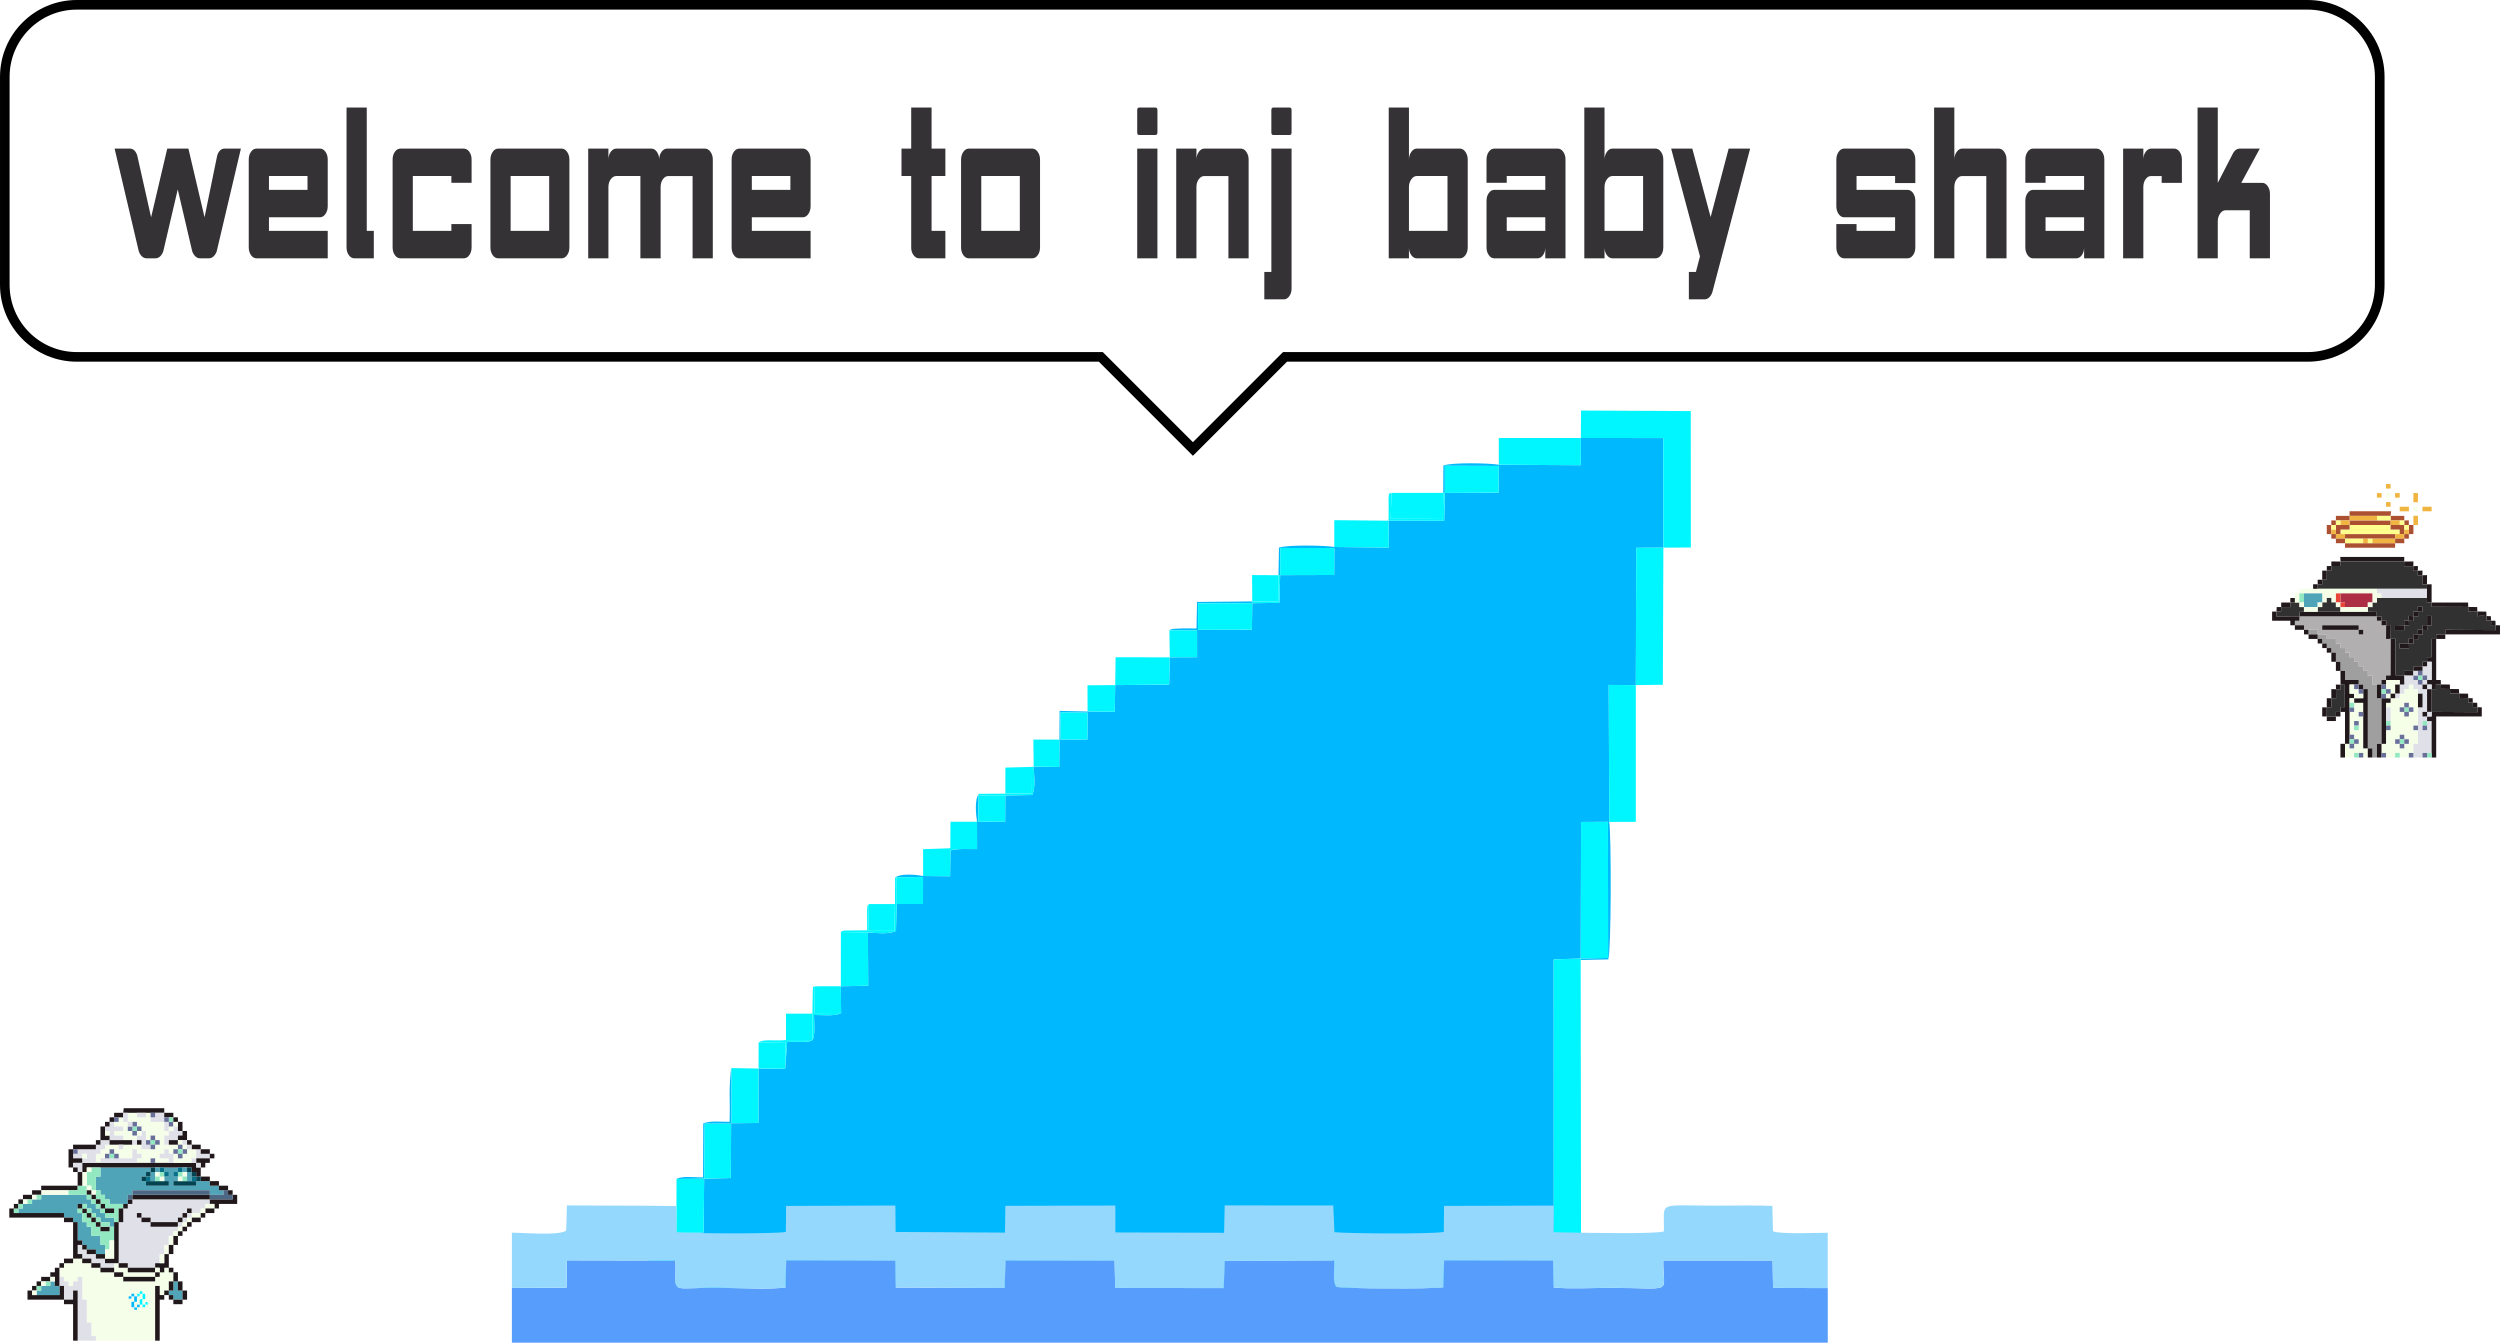 <?xml version="1.0" encoding="UTF-8"?>
<!DOCTYPE svg PUBLIC "-//W3C//DTD SVG 1.1//EN" "http://www.w3.org/Graphics/SVG/1.1/DTD/svg11.dtd">
<!-- Creator: CorelDRAW 2020 (64-Bit) -->
<svg xmlns="http://www.w3.org/2000/svg" xml:space="preserve" width="206.657mm" height="110.99mm" version="1.1" style="shape-rendering:geometricPrecision; text-rendering:geometricPrecision; image-rendering:optimizeQuality; fill-rule:evenodd; clip-rule:evenodd"
viewBox="0 0 2612.79 1403.27"
 xmlns:xlink="http://www.w3.org/1999/xlink"
 xmlns:xodm="http://www.corel.com/coreldraw/odm/2003">
 <defs>
  <style type="text/css">
   <![CDATA[
    .fil1 {fill:none}
    .fil4 {fill:#00B8FE}
    .fil5 {fill:#00F6FF}
    .fil14 {fill:#044352}
    .fil16 {fill:#077189}
    .fil11 {fill:#21181B}
    .fil19 {fill:#24F8FC}
    .fil21 {fill:#313131}
    .fil13 {fill:#4C6885}
    .fil10 {fill:#4FA4B8}
    .fil6 {fill:#569DFC}
    .fil15 {fill:#686F99}
    .fil18 {fill:#72D9F5}
    .fil17 {fill:#77FBF4}
    .fil20 {fill:#8DFCF2}
    .fil12 {fill:#92E8C0}
    .fil7 {fill:#94D9FD}
    .fil23 {fill:#A09F9F}
    .fil27 {fill:#AB5030}
    .fil26 {fill:#AD2F45}
    .fil22 {fill:#B1AFAF}
    .fil9 {fill:#DFE0E8}
    .fil29 {fill:#E64538}
    .fil28 {fill:#F0B541}
    .fil8 {fill:#F4FEE9}
    .fil24 {fill:#F5FFE7}
    .fil25 {fill:#FEFF8D}
    .fil2 {fill:black;fill-rule:nonzero}
    .fil3 {fill:#343235;fill-rule:nonzero}
    .fil0 {fill:white;fill-opacity:0}
   ]]>
  </style>
    <clipPath id="id0">
     <path d="M80.29 0c-44.34,0 -80.29,35.94 -80.29,80.29l0 217.43c0,44.34 35.94,80.29 80.29,80.29l1068.11 0 98.33 98.34 98.33 -98.34 1066.79 0c44.34,0 80.29,-35.94 80.29,-80.29l0 -217.43c0,-44.34 -35.94,-80.29 -80.29,-80.29l-2331.58 0 0.01 0z"/>
    </clipPath>
    <clipPath id="id1">
     <path d="M80.29 0c-44.34,0 -80.29,35.94 -80.29,80.29l0 217.43c0,44.34 35.94,80.29 80.29,80.29l1068.11 0 98.33 98.34 98.33 -98.34 1066.79 0c44.34,0 80.29,-35.94 80.29,-80.29l0 -217.43c0,-44.34 -35.94,-80.29 -80.29,-80.29l-2331.58 0 0.01 0z"/>
    </clipPath>
 </defs>
 <g id="Layer_x0020_1">
  <g id="_2002116908048">
   <g>
   </g>
   <g style="clip-path:url(#id0)">
    <g id="_1999723766144">
     <polygon class="fil0" points="-0,0 2492.15,0 2492.15,476.34 -0,476.34 "/>
    </g>
   </g>
   <path class="fil1" d="M80.29 0c-44.34,0 -80.29,35.94 -80.29,80.29l0 217.43c0,44.34 35.94,80.29 80.29,80.29l1068.11 0 98.33 98.34 98.33 -98.34 1066.79 0c44.34,0 80.29,-35.94 80.29,-80.29l0 -217.43c0,-44.34 -35.94,-80.29 -80.29,-80.29l-2331.58 0 0.01 0z"/>
   <g>
   </g>
   <g style="clip-path:url(#id1)">
    <g>
     <path id="_1" class="fil2" d="M1148.4 378.01l7.1 -7.09 -2.94 -2.94 -4.16 0 0 10.03zm98.33 98.34l-7.1 7.1 7.1 7.1 7.1 -7.1 -7.1 -7.1zm98.33 -98.34l0 -10.03 -4.16 0 -2.94 2.94 7.1 7.09zm-1335.04 -297.72c0,-38.8 31.46,-70.24 70.24,-70.24l0 -20.07c-49.88,0 -90.32,40.44 -90.32,90.32l20.07 0zm0 217.43l0 -217.43 -20.07 0 0 217.43 20.07 0zm70.24 70.24c-38.8,0 -70.24,-31.46 -70.24,-70.24l-20.07 0c0,49.89 40.44,90.32 90.32,90.32l0 -20.07zm1068.11 0l-1068.11 0 0 20.07 1068.11 0 0 -20.07zm105.43 101.27l-98.33 -98.33 -14.19 14.19 98.34 98.34 14.19 -14.19 -0.01 -0.01zm84.14 -98.33l-98.33 98.33 14.19 14.19 98.34 -98.34 -14.19 -14.19 -0.01 0.01zm1073.89 -2.94l-1066.79 0 0 20.07 1066.79 0 0 -20.07zm70.24 -70.24c0,38.8 -31.46,70.24 -70.24,70.24l0 20.07c49.88,0 90.32,-40.44 90.32,-90.32l-20.07 0zm0 -217.43l0 217.43 20.07 0 0 -217.43 -20.07 0zm-70.24 -70.24c38.8,0 70.24,31.46 70.24,70.24l20.07 0c0,-49.88 -40.44,-90.32 -90.32,-90.32l0 20.07zm-2331.58 0l2331.58 0 0 -20.07 -2331.58 0 0 20.07z"/>
    </g>
   </g>
   <path class="fil1" d="M80.29 0c-44.34,0 -80.29,35.94 -80.29,80.29l0 217.43c0,44.34 35.94,80.29 80.29,80.29l1068.11 0 98.33 98.34 98.33 -98.34 1066.79 0c44.34,0 80.29,-35.94 80.29,-80.29l0 -217.43c0,-44.34 -35.94,-80.29 -80.29,-80.29l-2331.58 0 0.01 0z"/>
   <path class="fil1" d="M80.29 0c-44.34,0 -80.29,35.94 -80.29,80.29l0 217.43c0,44.34 35.94,80.29 80.29,80.29l1068.11 0 98.33 98.34 98.33 -98.34 1066.79 0c44.34,0 80.29,-35.94 80.29,-80.29l0 -217.43c0,-44.34 -35.94,-80.29 -80.29,-80.29l-2331.58 0 0.01 0z"/>
   <path class="fil3" d="M135.81 155.3c1.86,0 3.47,0.73 4.83,2.18 1.36,1.45 2.32,3.25 2.87,5.39l14.41 64.22 16.87 -71.79 22.11 0 16.87 71.79 13.1 -63.99c0.54,-2.29 1.5,-4.17 2.87,-5.62 1.36,-1.45 2.98,-2.18 4.83,-2.18l17.2 0 -25.22 107.11c-0.66,2.14 -1.72,3.94 -3.19,5.39 -1.48,1.45 -3.14,2.18 -5,2.18l-9.34 0c-1.86,0 -3.52,-0.73 -5,-2.18 -1.47,-1.45 -2.54,-3.25 -3.19,-5.39l-15.07 -64.45 -15.07 64.45c-0.65,2.14 -1.72,3.94 -3.19,5.39 -1.47,1.45 -3.14,2.18 -5,2.18l-9.33 0c-1.86,0 -3.52,-0.73 -5,-2.18 -1.47,-1.45 -2.54,-3.25 -3.19,-5.39l-25.22 -107.11 16.05 0zm124.15 11.47c0,-3.21 0.79,-5.92 2.38,-8.14 1.58,-2.22 3.52,-3.33 5.81,-3.33l66.33 0c2.18,0 4.07,1.11 5.65,3.33 1.58,2.22 2.38,4.93 2.38,8.14l0 48.85c0,3.06 -0.79,5.73 -2.38,8.03 -1.58,2.29 -3.52,3.44 -5.81,3.44l-53.23 0 0 14.22 61.42 0 0 28.67 -74.36 0c-2.29,0 -4.23,-1.11 -5.81,-3.33 -1.58,-2.22 -2.38,-4.93 -2.38,-8.14l0 -91.74zm21.13 17.2l0 14.45 40.29 0 0 -14.45 -40.29 0zm102.21 -71.56l0 128.89 7.37 0 0 28.67 -20.31 0c-2.29,0 -4.23,-1.11 -5.81,-3.33 -1.58,-2.22 -2.37,-4.85 -2.37,-7.91l0 -146.32 21.13 0zm27.02 54.36c0,-3.21 0.79,-5.92 2.38,-8.14 1.58,-2.22 3.52,-3.33 5.81,-3.33l66.17 0c2.29,0 4.23,1.11 5.81,3.33 1.58,2.22 2.38,4.93 2.38,8.14l0 24.31 -21.13 0 0 -7.11 -40.29 0 0 57.34 40.29 0 0 -7.11 21.13 0 0 24.31c0,3.21 -0.79,5.92 -2.38,8.14 -1.58,2.22 -3.52,3.33 -5.81,3.33l-66.17 0c-2.29,0 -4.23,-1.11 -5.81,-3.33 -1.58,-2.22 -2.38,-4.93 -2.38,-8.14l0 -91.74zm163.63 17.2l-40.29 0 0 57.34 40.29 0 0 -57.34zm21.13 74.54c0,3.21 -0.79,5.92 -2.38,8.14 -1.58,2.22 -3.52,3.33 -5.81,3.33l-66.17 0c-2.29,0 -4.23,-1.11 -5.81,-3.33 -1.58,-2.22 -2.37,-4.93 -2.37,-8.14l0 -91.51c0,-3.21 0.79,-5.96 2.37,-8.26 1.58,-2.29 3.52,-3.44 5.81,-3.44l66.17 0c2.29,0 4.23,1.15 5.81,3.44 1.58,2.29 2.38,4.97 2.38,8.03l0 91.74zm95.33 11.47l-21.13 0 0 -86.01 -25.22 0c-2.18,0 -4.09,1.11 -5.73,3.33 -1.64,2.22 -2.46,4.93 -2.46,8.14l0 74.54 -21.13 0 0 -114.67 21.13 0 0 11.47c0,-3.21 0.82,-5.92 2.46,-8.14 1.64,-2.22 3.55,-3.33 5.73,-3.33l36.69 0c2.29,0 4.23,1.15 5.81,3.44 1.58,2.29 2.38,4.97 2.38,8.03 0,-3.21 0.82,-5.92 2.46,-8.14 1.64,-2.22 3.6,-3.33 5.9,-3.33l39.47 0c2.18,0 4.1,1.11 5.73,3.33 1.64,2.22 2.46,4.93 2.46,8.14l0 103.21 -21.13 0 0 -86.01 -25.22 0c-2.29,0 -4.23,1.11 -5.81,3.33 -1.58,2.22 -2.37,4.93 -2.37,8.14l0 74.54zm74.2 -103.21c0,-3.21 0.79,-5.92 2.37,-8.14 1.58,-2.22 3.52,-3.33 5.81,-3.33l66.34 0c2.18,0 4.07,1.11 5.65,3.33 1.58,2.22 2.38,4.93 2.38,8.14l0 48.85c0,3.06 -0.79,5.73 -2.38,8.03 -1.58,2.29 -3.52,3.44 -5.81,3.44l-53.23 0 0 14.22 61.42 0 0 28.67 -74.36 0c-2.29,0 -4.23,-1.11 -5.81,-3.33 -1.58,-2.22 -2.37,-4.93 -2.37,-8.14l0 -91.74zm21.13 17.2l0 14.45 40.29 0 0 -14.45 -40.29 0zm187.87 -71.56l0 42.89 14.41 0 0 28.67 -14.41 0 0 57.34 14.41 0 0 28.67 -27.52 0c-2.18,0 -4.09,-1.11 -5.73,-3.33 -1.64,-2.22 -2.46,-4.85 -2.46,-7.91l0 -74.77 -10.15 0 0 -28.67 10.15 0 0 -42.89 21.29 0zm92.22 71.56l-40.29 0 0 57.34 40.29 0 0 -57.34zm21.13 74.54c0,3.21 -0.79,5.92 -2.38,8.14 -1.58,2.22 -3.52,3.33 -5.81,3.33l-66.17 0c-2.29,0 -4.23,-1.11 -5.81,-3.33 -1.58,-2.22 -2.38,-4.93 -2.38,-8.14l0 -91.51c0,-3.21 0.79,-5.96 2.38,-8.26 1.58,-2.29 3.52,-3.44 5.81,-3.44l66.17 0c2.29,0 4.23,1.15 5.81,3.44 1.58,2.29 2.38,4.97 2.38,8.03l0 91.74zm101.55 -143.34c0,-1.83 0.66,-2.75 1.97,-2.75l17.2 0c1.31,0 1.97,0.92 1.97,2.75l0 23.16c0,1.84 -0.66,2.75 -1.97,2.75l-17.2 0c-1.31,0 -1.97,-0.92 -1.97,-2.75l0 -23.16zm21.13 154.81l-21.13 0 0 -114.67 21.13 0 0 114.67zm40.78 0l-21.13 0 0 -114.67 21.13 0 0 11.47c0,-3.06 0.82,-5.73 2.46,-8.03 1.64,-2.29 3.55,-3.44 5.73,-3.44l38.16 0c2.29,0 4.23,1.15 5.81,3.44 1.58,2.29 2.38,4.97 2.38,8.03l0 103.21 -21.13 0 0 -86.01 -25.22 0c-2.18,0 -4.1,1.11 -5.73,3.33 -1.64,2.22 -2.46,4.93 -2.46,8.14l0 74.54zm99.42 -114.67l0 146.32c0,3.06 -0.79,5.7 -2.37,7.91 -1.58,2.22 -3.47,3.33 -5.65,3.33l-20.47 0 0 -28.67 7.37 0 0 -128.89 21.13 0zm-21.13 -40.14c0,-1.83 0.66,-2.75 1.97,-2.75l17.2 0c1.31,0 1.96,0.92 1.96,2.75l0 23.16c0,1.84 -0.65,2.75 -1.96,2.75l-17.2 0c-1.31,0 -1.97,-0.92 -1.97,-2.75l0 -23.16zm143.81 126.14l40.29 0 0 -57.34 -32.1 0c-2.18,0 -4.1,1.15 -5.73,3.44 -1.64,2.29 -2.46,4.97 -2.46,8.03l0 45.87zm0 28.67l-21.13 0 0 -157.56 21.13 0 0 54.58c0,-3.21 0.82,-5.96 2.46,-8.26 1.64,-2.29 3.55,-3.44 5.73,-3.44l45.04 0c2.29,0 4.23,1.15 5.81,3.44 1.58,2.29 2.38,4.97 2.38,8.03l0 91.74c0,3.21 -0.79,5.92 -2.38,8.14 -1.58,2.22 -3.52,3.33 -5.81,3.33l-45.04 0c-2.18,0 -4.1,-1.11 -5.73,-3.33 -1.64,-2.22 -2.46,-4.93 -2.46,-8.14l0 11.47zm89.1 0c-2.18,0 -4.07,-1.11 -5.65,-3.33 -1.58,-2.22 -2.38,-4.93 -2.38,-8.14l0 -48.62c0,-3.21 0.79,-5.92 2.38,-8.14 1.58,-2.22 3.52,-3.33 5.81,-3.33l53.23 0 0 -14.45 -40.29 0 0 7.11 -21.13 0 0 -24.31c0,-3.21 0.79,-5.92 2.38,-8.14 1.58,-2.22 3.52,-3.33 5.81,-3.33l66.17 0c2.29,0 4.23,1.11 5.81,3.33 1.58,2.22 2.38,4.93 2.38,8.14l0 103.21 -21.13 0 0 -11.47c0,3.21 -0.79,5.92 -2.37,8.14 -1.58,2.22 -3.52,3.33 -5.81,3.33l-45.21 0zm53.39 -28.67l0 -14.22 -40.29 0 0 14.22 40.29 0zm61.91 0l40.29 0 0 -57.34 -32.1 0c-2.18,0 -4.09,1.15 -5.73,3.44 -1.64,2.29 -2.46,4.97 -2.46,8.03l0 45.87zm0 28.67l-21.13 0 0 -157.56 21.13 0 0 54.58c0,-3.21 0.82,-5.96 2.46,-8.26 1.64,-2.29 3.55,-3.44 5.73,-3.44l45.04 0c2.29,0 4.23,1.15 5.81,3.44 1.58,2.29 2.38,4.97 2.38,8.03l0 91.74c0,3.21 -0.79,5.92 -2.38,8.14 -1.58,2.22 -3.52,3.33 -5.81,3.33l-45.04 0c-2.18,0 -4.09,-1.11 -5.73,-3.33 -1.64,-2.22 -2.46,-4.93 -2.46,-8.14l0 11.47zm110.89 -43.12l18.84 -71.56 22.44 0 -39.47 149.99c-0.76,2.29 -1.86,4.13 -3.28,5.5 -1.42,1.38 -3.06,2.06 -4.91,2.06l-16.38 0 0 -28.67 7.37 0 4.26 -16.28 -30.14 -112.61 22.11 0 19.16 71.56zm139.55 43.12c-2.29,0 -4.23,-1.11 -5.81,-3.33 -1.58,-2.22 -2.37,-4.93 -2.37,-8.14l0 -24.31 21.13 0 0 7.11 40.29 0 0 -14.22 -53.23 0c-2.29,0 -4.23,-1.15 -5.81,-3.44 -1.58,-2.29 -2.37,-4.97 -2.37,-8.03l0 -48.85c0,-3.06 0.79,-5.73 2.37,-8.03 1.58,-2.29 3.52,-3.44 5.81,-3.44l12.94 0 53.23 0c2.29,0 4.23,1.15 5.81,3.44 1.58,2.29 2.38,4.97 2.38,8.03l0 24.54 -21.13 0 0 -7.34 -40.29 0 0 14.45 53.23 0c2.29,0 4.23,1.11 5.81,3.33 1.58,2.22 2.38,4.85 2.38,7.91l0 49.08c0,3.06 -0.79,5.7 -2.38,7.91 -1.58,2.22 -3.52,3.33 -5.81,3.33l-66.17 0zm115.15 0l-21.13 0 0 -157.56 21.13 0 0 54.36c0,-3.06 0.82,-5.73 2.46,-8.03 1.64,-2.29 3.55,-3.44 5.73,-3.44l38.16 0c2.29,0 4.23,1.15 5.81,3.44 1.58,2.29 2.37,4.97 2.37,8.03l0 103.21 -21.13 0 0 -86.01 -25.22 0c-2.18,0 -4.1,1.11 -5.73,3.33 -1.64,2.22 -2.46,4.93 -2.46,8.14l0 74.54zm82.22 0c-2.18,0 -4.07,-1.11 -5.65,-3.33 -1.58,-2.22 -2.37,-4.93 -2.37,-8.14l0 -48.62c0,-3.21 0.79,-5.92 2.37,-8.14 1.58,-2.22 3.52,-3.33 5.82,-3.33l53.23 0 0 -14.45 -40.29 0 0 7.11 -21.13 0 0 -24.31c0,-3.21 0.79,-5.92 2.37,-8.14 1.58,-2.22 3.52,-3.33 5.82,-3.33l66.17 0c2.29,0 4.23,1.11 5.81,3.33 1.58,2.22 2.38,4.93 2.38,8.14l0 103.21 -21.13 0 0 -11.47c0,3.21 -0.79,5.92 -2.37,8.14 -1.58,2.22 -3.52,3.33 -5.81,3.33l-45.21 0zm53.4 -28.67l0 -14.22 -40.29 0 0 14.22 40.29 0zm61.91 28.67l-21.13 0 0 -114.67 21.13 0 0 11.47c0,-3.21 0.82,-5.92 2.46,-8.14 1.64,-2.22 3.55,-3.33 5.73,-3.33l23.91 0c2.29,0 4.23,1.11 5.81,3.33 1.58,2.22 2.37,4.93 2.37,8.14l0 24.31 -21.13 0 0 -7.11 -11.14 0c-2.18,0 -4.07,1.11 -5.65,3.33 -1.58,2.22 -2.38,4.93 -2.38,8.14l0 74.54zm77.8 0l-21.13 0 0 -157.56 21.13 0 0 78.67 16.21 -31.42c1.75,-2.91 3.99,-4.36 6.72,-4.36l20.97 0 -19.33 35.78 21.78 0c2.29,0 4.23,1.15 5.81,3.44 1.58,2.29 2.37,4.97 2.37,8.03l0 67.43 -21.13 0 0 -50.23 -25.22 0c-2.18,0 -4.1,1.15 -5.73,3.44 -1.64,2.29 -2.46,5.05 -2.46,8.26l0 38.53z"/>
   <g id="_2329200824144">
    <path class="fil4" d="M735.95 1231.86l0.5 -57.49 27.67 0.02 -0.32 56.8 -27.86 0.67zm916.11 -230.09l0.34 -142.71 28.09 -0.15 0.17 142.27 -28.6 0.58 0 -0zm-543.77 -257.24l28.39 0.26 -0.21 28.05 -28.11 0.1 -0.08 -28.39 0.01 -0.01zm200.49 -114.11l-0.38 27.66 -56.31 0.16 0.11 -27.69 56.58 -0.13 -0 0zm29.14 -29.33l0.1 -28.42 56.54 0.11 -0.17 28.14 -56.47 0.17 0 -0zm172.1 -85.92l0.02 -28.4 56.38 0.19 -0.19 27.93 -56.21 0.28zm56.38 -29.47c-9.93,-1.8 -49.48,-2.48 -57.9,0.81l-0.15 28.61 1.67 0.04 -0.66 29.15 -58.12 -0.11 0.29 28.08 -57.03 -0.6c-9.9,-1.81 -49.23,-2.43 -57.85,0.67l-0.47 28.83 1.74 -0.08 -0.78 28.99 -28.37 0.34 -0.02 -1.87 -57.7 0.55 -0.57 27.71c-4.8,0 -9.5,-0.01 -14.21,-0.06l-10.07 0.45c-3.25,0.71 -2.99,0.85 -4.06,1.52l28.93 0.11 0.02 28.04 -28.51 0.12 -0.69 28.48 -56.35 0.56 -0.49 27.91 -28.42 -0.33 -29.24 -0.64 -0.16 30.01 -0.23 28.61 -26.73 -0.38c0.39,9.06 2.32,21.4 -1.48,29.69l-28.12 0.52 -0.16 27.42 -28.16 0.04 0.32 -27.53 0.4 -1.69c-4.67,5.61 -3.2,20.9 -1.97,29.22l0.04 28.49c-9.36,0.23 -18.96,-0.8 -27.81,1.4l-0.35 27.05 -28.29 -0.28c-8.2,-1.58 -23.61,-2.89 -29.25,1.69l1.64 -0.39 27.64 -0.21 -27.54 28.25 -0.77 28.09c-7.93,3.81 -20.45,2.13 -29.35,1.59l0.33 55.62 -28.66 0.64 0.33 27.86c-5.89,3.78 -21.13,1.99 -28.35,2.1 -0.05,5.36 1.67,22.8 -1.74,26.25 -1.87,2.88 -18.8,1.56 -26.29,1.86l-2.09 28.12 -27.82 -0.22 -0.12 56.84 -28.11 0.32 -0.02 -57.62c-0.26,0.4 -0.51,0.58 -0.58,1.3 -2.52,26 -0.69,28.68 -1.43,54.79 -8.94,0.21 -19.39,-1.5 -27.54,1.68l-0.22 56.46c-8.07,0.06 -22.01,-1.85 -27.73,1.6l28.9 -0.28 -0.62 56.2 -28.5 0.6 -0.04 27.25 0.11 1.86 0.05 27.25c12.78,1.56 104.7,2.01 114.39,-0.24l0.28 -27.13 114.2 -0.44 0.24 27.64 114.33 0.67 0.37 -27.99 114.98 -0.29 -0.01 28.09 113.66 0.38 0.58 -28.62 113.46 0.1 1.29 27.89c13.29,1.48 104.48,2.1 114.25,-0.3l0.28 -27.18 114.66 -0.32 -0.13 -314.62 28.29 -0.89 -0.07 1.56 28.83 -0.66c3.2,-7.32 3.25,-130.85 1.05,-143.66l-0.57 -143.2 28.34 0.23 0.41 -143.54 28.39 -0.15 -0.12 -114.55 -86.1 -0.05 -0.06 28.45 -85.75 -0.51 0.05 -0z"/>
    <polygon class="fil5" points="1623.9,1317.27 1623.68,1345.11 1652.44,1345.63 1651.99,1003.32 1652.06,1001.76 1623.76,1002.65 "/>
    <polygon class="fil5" points="1652.2,457.75 1738.3,457.79 1738.43,572.35 1767.13,572.23 1767.05,429.63 1652.36,429.06 "/>
    <polygon class="fil5" points="1709.62,716.03 1737.88,715.67 1738.43,572.35 1710.03,572.49 "/>
    <polygon class="fil5" points="1652.06,1001.76 1680.66,1001.18 1680.49,858.9 1652.4,859.06 "/>
    <polygon class="fil5" points="1681.86,859 1709.63,858.91 1709.62,716.03 1681.29,715.8 "/>
    <polygon class="fil5" points="1566.41,485.7 1652.14,486.2 1652.2,457.75 1566.41,457.75 "/>
    <polygon class="fil5" points="1165.54,716.01 1221.89,715.45 1222.58,686.97 1165.92,686.95 "/>
    <path class="fil5" d="M964.73 915.5l28.29 0.28 0.35 -27.05c8.85,-2.2 18.43,-1.17 27.81,-1.4l-0.04 -28.49 -27.75 0.01 -0.18 27.69 -28.48 0.96 0 27.99 -0.01 0.01z"/>
    <polygon class="fil5" points="878.78,1030.78 907.44,1030.15 907.11,974.52 878.83,974.13 "/>
    <polygon class="fil5" points="1337.91,601.09 1394.39,600.91 1394.56,572.77 1338.01,572.68 "/>
    <polygon class="fil5" points="1394.49,571.68 1451.53,572.27 1451.24,544.2 1394.48,543.64 "/>
    <polygon class="fil5" points="1510.01,515.17 1566.23,514.88 1566.42,486.96 1510.04,486.77 "/>
    <polygon class="fil5" points="1308.78,630.42 1252.2,630.54 1252.09,658.24 1308.4,658.08 "/>
    <polygon class="fil5" points="1508.36,515.13 1454.28,515.14 1453.45,542.17 1507.95,542.36 "/>
    <polygon class="fil5" points="1222.58,686.97 1251.1,686.86 1251.07,658.82 1222.15,658.71 "/>
    <polygon class="fil5" points="1108.37,772.92 1136.48,772.83 1136.69,744.78 1108.29,744.53 "/>
    <polygon class="fil5" points="1136.64,743.58 1165.06,743.91 1165.54,716.01 1136.56,716.23 "/>
    <polygon class="fil5" points="937.23,944.84 964.63,944.79 964.77,916.6 937.12,916.82 "/>
    <polygon class="fil5" points="879.11,1058.65 878.78,1030.78 851.57,1030.81 851.13,1058.87 "/>
    <polygon class="fil5" points="1050.69,831.4 1022.7,831.32 1022.38,858.85 1050.54,858.82 "/>
    <polygon class="fil5" points="1080.3,801.18 1107.02,801.57 1107.24,772.96 1079.98,772.97 "/>
    <polygon class="fil5" points="792.82,1116.76 820.64,1116.98 820.78,1089.21 792.85,1089.54 "/>
    <polygon class="fil5" points="907.36,972.89 934.73,972.85 935.33,944.86 908.07,944.88 "/>
    <polygon class="fil5" points="1050.7,829.48 1078.44,829.01 1078.61,801.49 1050.74,802.23 "/>
    <polygon class="fil5" points="821.46,1087 849.02,1087 849.04,1059.42 821.43,1059.41 "/>
    <polygon class="fil5" points="1308.76,628.53 1335.87,628.45 1336.18,601.18 1308.55,601.02 "/>
    <path class="fil5" d="M1451.24 544.2l58.12 0.11 0.66 -29.15 -1.67 -0.04 -0.41 27.24 -54.5 -0.19 0.81 -27.03c-4.52,2.18 -1.74,-2.2 -3.04,5.01 -0.1,0.55 0.07,7.53 0.1,8.66 0.07,5.13 -0.02,10.31 -0.1,15.41l0.03 -0.01z"/>
    <path class="fil5" d="M1050.7 829.48l-27.6 0.17 -0.4 1.69 27.99 0.08 28.12 -0.52c3.81,-8.29 1.86,-20.63 1.48,-29.69l-1.68 0.3 -0.17 27.53 -27.74 0.46 -0.01 -0.02z"/>
    <path class="fil5" d="M849.04 1059.42l-0.02 27.59c3.39,-3.45 1.69,-20.89 1.74,-26.25 7.22,-0.1 22.47,1.69 28.35,-2.1l-27.97 0.23 0.44 -28.06c-2.25,2.52 -1.74,-3.83 -2.13,5.12l-0.4 23.48 -0.01 0z"/>
    <path class="fil5" d="M935.33 944.86l-0.6 27.98 -27.37 0.06 -0.24 1.63c8.9,0.53 21.43,2.21 29.35,-1.59l0.77 -28.09 -0.11 -28.04 -1.64 0.39 -0.15 27.66 -0.01 0z"/>
    <path class="fil5" d="M820.64 1116.98l2.09 -28.12c7.49,-0.3 24.42,1.02 26.29,-1.86l-27.55 0c-13.07,1.29 -23.32,-1.4 -28.61,2.53l27.94 -0.33 -0.15 27.78 -0.01 0z"/>
    <polygon class="fil5" points="1308.76,628.53 1308.78,630.42 1337.15,630.08 1337.91,601.09 1336.18,601.18 1335.87,628.45 "/>
    <path class="fil5" d="M878.83 974.13l28.28 0.4 0.24 -1.63 0.71 -28.01c-1.5,2.35 -1.19,-0.47 -1.8,5.03 -0.16,1.4 -0.02,5.3 -0.01,6.92 0.02,5.16 0.04,10.29 -0.01,15.44l-23.92 0.27c-3.45,0.71 -1.64,0.4 -3.51,1.59l0.02 -0.01z"/>
    <g id="_2002199497952">
     <polygon class="fil5" points="706.83,1288.66 735.33,1288.06 735.95,1231.86 707.06,1232.13 "/>
     <polygon class="fil5" points="792.82,1116.76 764.56,1116.3 764.58,1173.92 792.69,1173.61 "/>
     <polygon class="fil5" points="735.95,1231.86 763.8,1231.18 764.12,1174.4 736.45,1174.37 "/>
     <polygon class="fil5" points="706.78,1315.91 706.83,1288.66 679.44,1288.67 679.4,1315.93 "/>
     <path class="fil5" d="M677.88 1317.44l29.01 0.33 -0.11 -1.86 -27.38 0.02 0.05 -27.25c-2.47,1.92 -1.12,-2.01 -1.9,5.06 -0.19,1.78 0.05,6.58 0.06,8.66 0.05,5.12 -0.04,9.93 0.27,15.05l0 -0.01z"/>
     <g>
      <path class="fil6" d="M534.98 1346.07l0 57.2 1375.25 0 0 -57.07 -57.16 -0.12 -0.52 -28.77 -114.21 0.06c-0.45,36.32 13.45,28.51 -56.73,28.62 -17.73,0.02 -40.37,1.25 -57.74,-0.34l-0.3 -28.37 -114.3 -0.01 -0.78 27.98c-9.87,2.08 -105.36,1.74 -112.24,-0.46 -3.51,-6.09 -1.42,-18.54 -1.91,-27.41l-114.47 0.43 -0.89 28.4 -113.49 -0.17 -0.61 -28.72 -114.1 0.05 -0.72 28.64 -113.84 -0.37 -0.37 -28.33 -114.25 -0.02 -0.55 28.17c-15.08,2.57 -55.15,0.45 -72.89,0.43 -41,-0.05 -42.46,4.69 -42.23,-11.22 0.08,-6.04 0.37,-10.91 -0.24,-17.25l-113.21 -0.21 -0.39 28.59 -57.09 0.28 -0.02 0.01z"/>
      <path class="fil7" d="M706.91 1260.47l-29.01 -0.33 -85.42 -0.34 -0.78 26.4c-8.49,5.44 -43.96,2.09 -56.73,2.09l0 57.77 57.09 -0.28 0.39 -28.59 113.21 0.21c0.6,6.35 0.33,11.21 0.24,17.25 -0.23,15.92 1.23,11.17 42.23,11.22 17.74,0.02 57.82,2.14 72.89,-0.43l0.55 -28.17 114.25 0.02 0.37 28.33 113.84 0.37 0.72 -28.64 114.1 -0.05 0.61 28.72 113.49 0.17 0.89 -28.4 114.47 -0.43c0.5,8.86 -1.6,21.32 1.91,27.41 6.87,2.19 102.36,2.54 112.24,0.46l0.78 -27.98 114.3 0.01 0.3 28.37c17.38,1.58 40.02,0.37 57.74,0.34 70.18,-0.11 56.3,7.7 56.73,-28.62l114.21 -0.06 0.52 28.77 57.16 0.12 0 -57.82c-11.55,-0.01 -48.88,1.78 -57.21,-1.52l-0.67 -26.49c-18.68,-0.84 -38.5,-0.3 -57.29,-0.29 -65.49,0.04 -55.23,-5.41 -56.08,26.92 -8.81,2.74 -72.58,1.56 -86.52,1.36l-28.76 -0.52 0.21 -27.84 -114.66 0.32 -0.28 27.18c-9.76,2.41 -100.96,1.79 -114.25,0.3l-1.29 -27.89 -113.46 -0.1 -0.58 28.62 -113.66 -0.38 0.01 -28.09 -114.98 0.29 -0.37 27.99 -114.32 -0.67 -0.24 -27.65 -114.2 0.44 -0.28 27.13c-9.69,2.25 -101.61,1.8 -114.39,0.24l-0.05 -27.25 0.03 0z"/>
     </g>
    </g>
   </g>
   <g id="_2329402899600">
    <path class="fil8" d="M149.16 1363.5l2.41 0c0.01,-0.45 0,-1.43 0.12,-1.82 0.37,-1.19 -0.47,-0.39 0.74,-0.91l1.74 0.02c0.91,0.62 0.62,-1.02 0.85,1.31 0.21,2.02 -0.55,1.29 -0.62,1.39l-2.29 0 -0.22 2.82 -3.06 -0.04 -0.22 -2.78 -2.55 0.01 0.04 2.47c-1.25,0.67 -1.22,0.44 -2.93,0.55l0 2.4 -2.89 -0.05 0 -2.36c-0.46,-0.02 -1.52,-0.04 -1.91,-0.11 -0.86,-0.16 -0.62,-0.19 -1.01,-0.43l0.02 -5.45 2.89 0 0 -5.67 2.87 0.04 0.02 -2.82 2.78 0.24 -0.21 -2.13c0.97,-1.43 1.34,-1.35 3.31,-0.66l0.17 2.6 2.36 0c1,1.05 0.78,4.61 0.11,5.67l-2.54 0 0.04 5.68 -0.03 0.03zm-11.79 -8.65l-0.04 2.37c-0.74,0.56 1.06,0.47 -1.39,0.57 -2.16,0.07 -1.05,-0.23 -1.45,-0.52l-0.04 -2.42 2.91 0 -0 0zm2.88 0l-2.88 0 0.05 -2.71 2.82 0 0.02 2.71 -0.01 0zm-73.38 -34.68l0 4.77 -4.77 0 0 9.55 4.74 0 0 4.77 4.77 0 0 4.77 4.79 0 -0.01 -4.77 4.78 0 0 -4.77 4.73 0 0.01 23.82 4.74 0 0 23.82 4.77 0 -0.01 14.29 4.78 0 0 4.74 61.95 0 0 -57.16 4.77 0 -0.01 9.52 4.77 0 0 -4.77 4.77 0 0 -9.52 4.77 0 0 -9.53 -4.77 0 0 -4.77 -4.77 0 0 4.77 -4.77 0 0 4.77 -4.77 0 0 4.77 -33.34 0 0 -4.77 -9.52 0 0 -4.77 -14.29 0 0 -4.77 -9.53 0 0 -4.77 -9.52 0 0 -4.77 -9.53 0 0 4.77 -9.52 0 -0 0.01z"/>
    <path class="fil9" d="M147.84 1272.55l9.53 0 0 4.77 -9.53 0 0 -4.77zm0 0l-4.77 0 0 -4.77 4.77 0 0 4.77zm-14.29 -14.29l0 4.77 -4.77 0 0 14.29 -4.77 0 0 42.87 9.53 0 0 4.77 28.59 0 0 -4.77 4.74 0 0 -9.55 4.78 0.01 -0.01 -9.53 4.78 0.01 -0.01 -9.53 4.78 0.01 -0.01 -4.77 4.78 0.01 0 -4.77 -28.57 0.01 0 -4.77 28.59 0 0 -4.77 4.77 0 0 -4.77 4.77 0 0 -4.77 4.77 0 -0.01 4.75 9.52 0 -0.01 -4.78 4.78 0.01 -0.01 -4.78 4.78 0.01 0 -4.75 -80.98 0 0 4.77 -4.77 0 -0.01 -0.01z"/>
    <polygon class="fil10" points="100.2,1243.96 104.97,1243.96 104.97,1248.73 109.74,1248.73 109.74,1253.48 114.5,1253.48 114.5,1258.25 128.79,1258.25 133.56,1258.25 133.56,1253.48 133.56,1248.73 138.32,1248.73 138.32,1243.96 219.3,1243.96 219.3,1248.73 233.59,1248.73 233.59,1243.96 228.82,1243.96 228.82,1239.19 219.3,1239.19 219.3,1234.43 209.77,1234.43 205,1234.43 205,1239.19 181.18,1239.19 181.18,1234.43 185.95,1234.43 185.95,1229.67 181.18,1229.67 181.18,1224.91 185.95,1224.91 185.95,1220.14 171.66,1220.14 171.66,1224.91 176.43,1224.91 176.43,1229.67 171.66,1229.67 171.66,1234.43 176.43,1234.43 176.43,1239.19 152.61,1239.19 152.61,1234.43 147.84,1234.43 147.84,1229.67 152.61,1229.67 152.61,1224.91 157.38,1224.91 157.38,1220.14 104.97,1220.14 104.97,1229.67 100.2,1229.67 "/>
    <polygon class="fil10" points="38.29,1253.49 33.51,1253.49 33.52,1258.25 28.76,1258.25 23.99,1258.25 23.99,1263.01 19.22,1263.01 19.22,1267.78 66.86,1267.78 66.86,1272.55 76.38,1272.55 76.38,1277.3 81.15,1277.3 81.15,1296.35 85.92,1296.35 85.92,1301.12 90.68,1301.12 90.68,1305.89 100.2,1305.89 100.2,1310.65 109.74,1310.65 109.74,1305.89 109.74,1301.12 104.97,1301.12 104.97,1291.6 95.45,1291.6 95.45,1282.07 90.68,1282.07 90.68,1277.3 85.92,1277.3 85.92,1267.78 81.15,1267.78 81.15,1263.01 81.15,1258.25 85.92,1258.25 90.68,1258.25 90.68,1263.01 95.45,1263.01 95.45,1267.78 100.2,1267.78 100.2,1272.55 104.97,1272.55 104.97,1277.3 114.5,1277.3 114.5,1282.07 119.26,1282.07 119.26,1277.3 119.26,1272.55 109.74,1272.55 109.74,1267.78 104.97,1267.78 104.97,1263.01 100.2,1263.01 100.2,1258.25 95.45,1258.25 95.45,1253.48 90.68,1253.48 90.68,1248.73 71.63,1248.73 43.04,1248.73 43.04,1253.48 "/>
    <polygon class="fil8" points="133.56,1172.5 138.32,1172.51 143.08,1172.51 143.08,1177.27 147.84,1177.27 147.86,1182.04 152.59,1182.04 152.6,1191.57 157.38,1191.57 157.38,1186.8 162.13,1186.8 162.13,1191.57 166.9,1191.57 166.9,1196.32 162.13,1196.32 162.13,1201.09 157.38,1201.07 147.87,1201.07 147.86,1196.32 143.08,1196.31 138.32,1196.31 128.77,1196.32 128.77,1201.07 124.05,1201.07 124.05,1196.32 114.5,1196.31 109.71,1196.31 109.71,1201.07 104.96,1201.07 104.96,1205.83 100.19,1205.83 100.19,1215.37 105,1215.37 105,1210.63 109.74,1210.62 109.74,1205.85 114.5,1205.85 114.52,1201.09 119.26,1201.09 119.26,1205.85 124.02,1205.85 124.02,1210.62 138.34,1210.63 138.32,1201.1 143.06,1201.1 143.06,1205.86 147.83,1205.86 147.83,1210.59 143.06,1210.59 143.06,1215.37 157.38,1215.37 157.38,1210.62 162.13,1210.62 162.13,1215.37 176.44,1215.37 176.37,1210.59 166.92,1210.59 166.91,1205.86 171.68,1205.86 171.68,1201.1 176.41,1201.1 176.41,1205.86 181.18,1205.85 181.2,1201.09 185.95,1201.09 185.95,1196.32 176.43,1196.31 171.68,1196.31 171.68,1186.81 176.44,1186.81 176.43,1182.03 171.68,1182.01 171.68,1172.5 157.39,1172.49 157.38,1167.75 157.38,1162.98 152.59,1162.98 152.6,1167.72 143.1,1167.72 143.1,1162.98 133.53,1162.98 "/>
    <polygon class="fil9" points="62.1,1343.99 66.86,1343.99 66.85,1358.29 76.38,1358.28 76.38,1348.76 81.15,1348.76 81.15,1401.15 100.19,1401.15 100.19,1396.41 95.41,1396.41 95.43,1382.12 90.66,1382.12 90.66,1358.3 85.92,1358.3 85.91,1334.48 81.18,1334.48 81.18,1339.25 76.38,1339.25 76.41,1344.02 71.61,1344.02 71.61,1339.25 66.85,1339.25 66.84,1334.48 62.1,1334.48 "/>
    <polygon class="fil11" points="85.92,1224.91 90.68,1224.91 90.68,1220.14 95.45,1220.14 104.97,1220.14 157.38,1220.14 162.13,1220.14 166.9,1220.14 171.66,1220.14 185.95,1220.14 190.72,1220.14 195.48,1220.14 200.25,1220.14 200.25,1224.91 205,1224.91 205,1229.67 209.77,1229.67 209.77,1220.14 205,1220.14 205,1215.37 200.26,1215.37 181.17,1215.37 176.44,1215.37 162.13,1215.37 157.38,1215.37 143.06,1215.37 105,1215.37 100.19,1215.37 85.92,1215.37 "/>
    <polygon class="fil12" points="109.74,1305.89 114.5,1305.89 114.49,1296.35 119.26,1296.35 119.26,1282.07 114.5,1282.07 114.5,1286.83 104.97,1286.83 104.97,1282.07 100.2,1282.07 100.2,1277.3 95.45,1277.3 95.45,1272.55 90.68,1272.55 90.68,1267.78 85.92,1267.78 85.92,1277.3 90.68,1277.3 90.68,1282.07 95.45,1282.07 95.45,1291.6 104.97,1291.6 104.97,1301.12 109.74,1301.12 "/>
    <polygon class="fil11" points="138.32,1253.48 219.3,1253.48 219.3,1248.73 138.32,1248.73 "/>
    <polygon class="fil13" points="138.32,1248.73 219.3,1248.73 219.3,1243.96 138.32,1243.96 "/>
    <path class="fil9" d="M85.91 1210.62l-0.02 -4.79 4.81 0 0 4.8 -4.79 -0.01zm14.3 -14.3l0 4.77 -19.05 0 0 4.77 -4.77 0 0 4.77 9.52 0.01 0.01 4.75 14.28 0 0 -9.55 4.77 0 0 -4.77 4.75 0 0 -4.77 4.78 0.01 0 -4.75 -9.52 0.01 -0.01 4.75 -4.77 0 0.01 -0.01z"/>
    <polygon class="fil12" points="100.2,1248.73 100.2,1253.48 104.97,1253.48 104.97,1258.25 109.74,1258.25 109.74,1263.01 119.26,1263.01 119.26,1267.78 109.74,1267.78 109.74,1272.55 119.26,1272.55 119.26,1277.3 124.02,1277.3 124.02,1263.01 128.79,1263.01 128.79,1258.25 114.5,1258.25 114.5,1253.48 109.74,1253.48 109.74,1248.73 104.97,1248.73 104.97,1243.96 100.2,1243.96 "/>
    <polygon class="fil11" points="66.85,1358.29 66.85,1363.06 76.38,1363.06 76.38,1401.15 81.15,1401.15 81.15,1348.76 76.38,1348.76 76.38,1358.28 "/>
    <polygon class="fil11" points="162.13,1401.15 166.91,1401.15 166.91,1358.29 171.68,1358.29 171.66,1353.53 166.9,1353.53 166.91,1343.99 162.13,1343.99 "/>
    <polygon class="fil11" points="66.86,1272.55 66.86,1267.78 19.22,1267.78 14.46,1267.78 14.46,1263.01 9.7,1263.01 9.7,1272.55 "/>
    <polygon class="fil8" points="119.26,1172.5 119.25,1177.29 128.77,1177.29 128.79,1182.01 119.25,1182.01 119.26,1186.81 128.77,1186.81 128.77,1191.55 138.32,1191.57 143.09,1191.57 143.09,1186.8 138.32,1186.79 138.32,1182.03 133.56,1182.03 133.57,1177.27 133.56,1172.5 128.8,1172.49 128.8,1167.73 124.02,1167.75 124.02,1172.5 "/>
    <polygon class="fil9" points="85.92,1315.42 95.45,1315.42 95.45,1320.17 104.97,1320.17 104.97,1324.94 119.26,1324.94 119.25,1320.17 109.74,1320.17 109.74,1315.42 100.2,1315.42 100.2,1310.65 90.68,1310.65 90.68,1305.89 85.92,1305.89 85.92,1301.12 81.15,1301.12 81.15,1310.65 85.92,1310.65 "/>
    <polygon class="fil11" points="38.28,1353.53 33.51,1353.53 33.51,1348.76 28.74,1348.75 28.74,1358.29 66.85,1358.29 66.86,1343.99 62.1,1343.99 62.1,1353.53 "/>
    <polygon class="fil8" points="119.26,1324.94 119.26,1329.71 128.79,1329.71 128.79,1334.47 162.13,1334.47 162.13,1329.71 133.56,1329.71 133.56,1324.94 124.02,1324.94 124.02,1320.17 119.25,1320.17 "/>
    <polygon class="fil11" points="119.26,1282.07 119.26,1296.35 119.26,1315.42 109.74,1315.42 109.74,1320.17 119.25,1320.17 124.02,1320.17 124.02,1277.3 119.26,1277.3 "/>
    <polygon class="fil9" points="124.02,1210.62 119.26,1210.62 114.5,1210.62 109.74,1210.62 105,1210.63 105,1215.37 143.06,1215.37 143.06,1210.59 147.83,1210.59 147.83,1205.86 143.06,1205.86 143.06,1201.1 138.32,1201.1 138.34,1210.63 "/>
    <polygon class="fil8" points="190.72,1205.85 190.72,1210.61 185.95,1210.61 185.95,1205.85 181.18,1205.85 181.17,1215.37 200.26,1215.37 200.26,1210.63 205.02,1210.62 205.03,1201.09 200.25,1201.07 195.48,1201.07 195.48,1205.85 "/>
    <polygon class="fil11" points="76.38,1315.41 85.92,1315.42 85.92,1310.65 81.15,1310.65 81.15,1301.12 85.92,1301.12 85.92,1296.35 81.15,1296.35 81.15,1277.3 76.38,1277.3 "/>
    <polygon class="fil10" points="47.81,1343.99 43.04,1343.99 43.04,1348.76 38.28,1348.76 38.28,1353.53 62.1,1353.53 62.1,1343.99 57.33,1343.99 57.33,1339.24 52.56,1339.24 52.58,1343.99 "/>
    <polygon class="fil12" points="90.68,1224.91 90.68,1239.19 95.45,1239.19 95.45,1243.96 100.2,1243.96 100.2,1229.67 104.97,1229.67 104.97,1220.14 95.45,1220.14 95.45,1224.91 "/>
    <polygon class="fil9" points="109.74,1177.27 109.74,1182.01 114.52,1182.01 114.5,1186.8 114.5,1191.55 128.77,1191.55 128.77,1186.81 119.26,1186.81 119.25,1182.01 128.79,1182.01 128.77,1177.29 119.25,1177.29 119.26,1172.5 114.5,1172.51 114.5,1177.27 "/>
    <polygon class="fil11" points="128.8,1162.98 133.53,1162.98 143.1,1162.98 152.59,1162.98 157.38,1162.98 162.13,1162.98 171.65,1162.98 171.65,1158.23 172.14,1158.23 129.26,1158.23 "/>
    <polygon class="fil11" points="43.04,1243.96 71.63,1243.96 81.15,1243.96 81.15,1239.19 43.04,1239.19 "/>
    <polygon class="fil11" points="219.3,1253.48 219.3,1258.25 224.06,1258.25 224.06,1263.01 228.82,1263.01 228.82,1258.25 247.88,1258.25 247.88,1248.73 243.12,1248.73 243.12,1253.48 "/>
    <polygon class="fil9" points="176.43,1182.03 176.44,1186.81 171.68,1186.81 171.68,1196.31 176.43,1196.31 176.43,1191.55 185.95,1191.55 185.95,1186.8 190.72,1186.8 190.71,1182.04 185.95,1182.03 185.95,1177.29 181.2,1177.28 181.21,1182.06 "/>
    <polygon class="fil10" points="176.43,1348.76 176.42,1353.53 181.18,1353.53 181.18,1358.29 190.72,1358.29 190.72,1348.76 185.95,1348.76 185.96,1339.23 181.18,1339.23 181.18,1348.76 "/>
    <polygon class="fil11" points="162.13,1334.47 128.79,1334.47 128.79,1339.23 162.13,1339.23 "/>
    <polygon class="fil11" points="166.89,1320.17 162.13,1320.17 162.13,1324.94 166.9,1324.94 166.9,1329.71 171.66,1329.71 171.66,1324.94 176.43,1324.94 176.43,1310.65 171.65,1310.64 171.66,1320.17 "/>
    <polygon class="fil8" points="109.74,1305.89 109.74,1310.65 109.74,1315.42 119.26,1315.42 119.26,1296.35 114.49,1296.35 114.5,1305.89 "/>
    <polygon class="fil8" points="43.04,1248.73 71.63,1248.73 71.63,1243.96 43.04,1243.96 "/>
    <polygon class="fil13" points="219.3,1248.73 219.3,1253.48 243.12,1253.48 243.12,1248.73 238.36,1248.73 238.36,1243.96 233.59,1243.96 233.59,1248.73 "/>
    <polygon class="fil11" points="162.13,1329.71 162.13,1324.94 133.56,1324.94 133.56,1329.71 "/>
    <polygon class="fil12" points="71.63,1243.96 71.63,1248.73 90.68,1248.73 90.68,1243.96 90.68,1239.19 85.92,1239.19 81.15,1239.19 81.15,1243.96 "/>
    <polygon class="fil11" points="76.38,1220.14 76.38,1215.37 85.92,1215.37 85.91,1210.62 76.38,1210.62 76.38,1205.85 76.38,1201.09 71.63,1201.09 71.63,1220.14 "/>
    <polygon class="fil11" points="185.94,1282.05 185.95,1277.3 157.38,1277.3 157.38,1282.07 "/>
    <polygon class="fil9" points="143.09,1186.8 143.09,1191.57 147.84,1191.55 147.86,1196.32 147.87,1201.07 157.38,1201.07 157.38,1196.32 152.61,1196.32 152.6,1191.57 152.59,1182.04 147.86,1182.04 147.86,1186.81 "/>
    <polygon class="fil11" points="52.56,1334.46 57.33,1334.47 57.33,1339.24 57.33,1343.99 62.1,1343.99 62.1,1334.48 62.1,1324.94 57.33,1324.93 57.32,1329.69 52.56,1329.69 "/>
    <polygon class="fil11" points="76.38,1201.09 81.15,1201.09 100.2,1201.09 100.2,1196.32 76.38,1196.32 "/>
    <polygon class="fil14" points="205,1234.43 200.25,1234.43 195.48,1234.43 190.72,1234.43 185.95,1234.43 181.18,1234.43 181.18,1239.19 205,1239.19 "/>
    <polygon class="fil14" points="171.66,1234.43 166.9,1234.43 162.13,1234.43 157.38,1234.43 152.61,1234.43 152.61,1239.19 176.43,1239.19 176.43,1234.43 "/>
    <polygon class="fil11" points="114.5,1196.31 124.05,1196.32 128.77,1196.32 138.32,1196.31 138.32,1191.57 128.77,1191.55 114.5,1191.55 "/>
    <polygon class="fil9" points="157.38,1167.75 157.39,1172.49 171.68,1172.5 171.66,1167.75 171.65,1162.98 162.13,1162.98 162.13,1167.75 "/>
    <polygon class="fil9" points="176.44,1215.37 181.17,1215.37 181.18,1205.85 176.41,1205.86 176.41,1201.1 171.68,1201.1 171.68,1205.86 166.91,1205.86 166.92,1210.59 176.37,1210.59 "/>
    <polygon class="fil9" points="205.02,1210.62 219.3,1210.62 219.3,1205.85 209.77,1205.85 209.77,1201.09 205.03,1201.09 "/>
    <polygon class="fil11" points="104.98,1191.57 114.5,1191.55 114.5,1186.8 109.74,1186.8 109.74,1182.01 109.74,1177.27 104.98,1177.27 "/>
    <polygon class="fil11" points="205,1215.37 209.77,1215.37 209.77,1220.14 214.54,1220.14 214.54,1215.37 219.3,1215.37 219.3,1210.62 205.02,1210.62 "/>
    <polygon class="fil8" points="85.92,1239.19 90.68,1239.19 90.68,1224.91 85.92,1224.91 "/>
    <polygon class="fil11" points="124.02,1277.3 128.79,1277.3 128.79,1263.01 124.02,1263.01 "/>
    <polygon class="fil11" points="81.15,1239.19 85.92,1239.19 85.92,1224.91 81.15,1224.91 "/>
    <polygon class="fil9" points="76.38,1220.14 81.15,1220.14 81.15,1224.91 85.92,1224.91 85.92,1215.37 76.38,1215.37 "/>
    <polygon class="fil11" points="119.26,1329.71 119.26,1324.94 104.97,1324.94 104.97,1329.71 "/>
    <polygon class="fil11" points="185.95,1191.55 190.73,1191.55 195.47,1191.57 195.46,1182.04 190.71,1182.04 190.72,1186.8 185.95,1186.8 "/>
    <path class="fil8" d="M146.02 1354.24c-0.9,0.85 0.67,0.29 -1.5,0.69 -0.07,0.01 -1.28,-0.05 -1.42,-0.05l-0.01 5.63 -2.84 0.01 0 5.45 2.91 -0.08 0 -2.32 2.89 -0.07 0.01 -5.57 2.58 -0.11 -0.02 -5.68 -2.44 0.22 -0.26 -0.04 0.17 0.08 -0.06 1.84 -0 0z"/>
    <polygon class="fil8" points="166.89,1320.17 171.66,1320.17 171.65,1310.64 166.89,1310.63 "/>
    <polygon class="fil8" points="171.65,1310.64 176.43,1310.65 176.42,1301.12 171.64,1301.11 "/>
    <polygon class="fil8" points="176.42,1301.12 181.2,1301.13 181.18,1291.59 176.41,1291.58 "/>
    <polygon class="fil11" points="190.72,1358.29 181.18,1358.29 181.16,1363.06 190.73,1363.06 "/>
    <polygon class="fil8" points="214.53,1263 224.06,1263.01 224.06,1258.25 219.3,1258.25 214.51,1258.23 "/>
    <polygon class="fil11" points="190.72,1358.29 195.5,1358.29 195.5,1348.75 190.72,1348.76 "/>
    <polygon class="fil11" points="181.2,1301.13 185.96,1301.13 185.95,1291.6 181.18,1291.59 "/>
    <polygon class="fil11" points="176.43,1310.65 181.18,1310.67 181.2,1301.13 176.42,1301.12 "/>
    <polygon class="fil11" points="43.04,1339.23 47.81,1339.23 52.56,1339.24 52.56,1334.46 43.03,1334.46 "/>
    <polygon class="fil11" points="190.72,1348.76 190.73,1339.23 185.96,1339.23 185.95,1348.76 "/>
    <polygon class="fil11" points="181.18,1339.23 185.96,1339.23 185.96,1329.69 181.2,1329.71 "/>
    <polygon class="fil8" points="200.24,1272.53 209.77,1272.55 209.76,1267.77 200.24,1267.77 "/>
    <polygon class="fil11" points="200.25,1277.3 209.77,1277.3 209.77,1272.55 200.24,1272.53 "/>
    <polygon class="fil11" points="214.54,1267.78 224.06,1267.78 224.06,1263.01 214.53,1263 "/>
    <polygon class="fil11" points="66.86,1320.17 76.38,1320.17 76.38,1315.41 66.85,1315.41 66.86,1315.89 "/>
    <polygon class="fil11" points="23.99,1253.48 28.76,1253.48 33.51,1253.49 33.51,1248.73 23.99,1248.73 "/>
    <polygon class="fil11" points="33.51,1248.73 38.29,1248.73 43.04,1248.73 43.04,1243.96 33.52,1243.96 "/>
    <polygon class="fil11" points="157.38,1277.3 157.38,1272.55 147.84,1272.55 147.84,1277.3 "/>
    <polygon class="fil11" points="76.38,1277.3 76.38,1272.55 66.86,1272.55 66.86,1277.3 "/>
    <polygon class="fil11" points="100.2,1310.65 100.2,1305.89 90.68,1305.89 90.68,1310.65 "/>
    <polygon class="fil11" points="114.5,1282.07 104.97,1282.07 104.97,1286.83 114.5,1286.83 "/>
    <polygon class="fil11" points="109.74,1267.78 119.26,1267.78 119.26,1263.01 109.74,1263.01 "/>
    <polygon class="fil11" points="219.3,1205.85 219.3,1201.09 209.77,1201.09 209.77,1205.85 "/>
    <polygon class="fil11" points="233.59,1243.96 238.36,1243.96 238.36,1239.19 228.82,1239.19 228.82,1243.96 "/>
    <polygon class="fil11" points="209.77,1234.43 219.3,1234.43 219.3,1229.67 209.77,1229.67 "/>
    <polygon class="fil11" points="228.82,1239.19 228.82,1234.43 219.3,1234.43 219.3,1239.19 "/>
    <polygon class="fil12" points="104.97,1282.07 114.5,1282.07 114.5,1277.3 104.97,1277.3 "/>
    <polygon class="fil11" points="109.74,1315.42 109.74,1310.65 100.2,1310.65 100.2,1315.42 "/>
    <polygon class="fil11" points="95.45,1320.17 95.45,1315.42 85.92,1315.42 85.92,1320.17 "/>
    <polygon class="fil11" points="133.56,1324.94 133.56,1320.17 124.02,1320.17 124.02,1324.94 "/>
    <polygon class="fil11" points="176.43,1348.76 181.18,1348.76 181.18,1339.23 176.43,1339.24 "/>
    <polygon class="fil11" points="104.97,1324.94 104.97,1320.17 95.45,1320.17 95.45,1324.94 "/>
    <polygon class="fil10" points="157.38,1229.67 157.38,1234.43 162.13,1234.43 162.13,1229.67 162.13,1224.91 157.38,1224.91 "/>
    <polygon class="fil10" points="195.48,1229.67 195.48,1234.43 200.25,1234.43 200.25,1229.67 200.25,1224.91 195.48,1224.91 "/>
    <polygon class="fil11" points="128.79,1334.47 128.79,1329.71 119.26,1329.71 119.26,1334.47 "/>
    <polygon class="fil11" points="200.25,1201.07 205.03,1201.09 209.77,1201.09 209.77,1196.32 200.25,1196.32 "/>
    <polygon class="fil11" points="176.43,1196.31 185.95,1196.32 185.95,1191.55 176.43,1191.55 "/>
    <polygon class="fil11" points="185.95,1177.29 185.95,1182.03 190.71,1182.04 190.72,1172.52 185.95,1172.51 "/>
    <polygon class="fil11" points="119.27,1167.75 124.02,1167.75 128.8,1167.73 128.8,1162.98 119.28,1162.99 "/>
    <polygon class="fil11" points="171.66,1167.75 176.43,1167.75 181.18,1167.75 181.17,1162.99 171.65,1162.98 "/>
    <polygon class="fil9" points="176.43,1182.03 176.42,1177.27 176.43,1172.5 171.68,1172.5 171.68,1182.01 "/>
    <polygon class="fil9" points="128.8,1167.73 128.8,1172.49 133.56,1172.5 133.53,1162.98 128.8,1162.98 "/>
    <polygon class="fil9" points="152.59,1162.98 143.1,1162.98 143.1,1167.72 152.6,1167.72 "/>
    <polygon class="fil8" points="85.91,1210.62 90.7,1210.63 90.7,1205.83 85.89,1205.83 "/>
    <polygon class="fil8" points="114.5,1186.8 114.52,1182.01 109.74,1182.01 109.74,1186.8 "/>
    <polygon class="fil8" points="176.43,1182.03 181.21,1182.06 181.2,1177.28 176.42,1177.27 "/>
    <polygon class="fil8" points="143.09,1186.8 147.86,1186.81 147.86,1182.04 143.08,1182.03 "/>
    <polygon class="fil8" points="181.18,1291.59 185.95,1291.6 185.95,1286.82 181.17,1286.82 "/>
    <polygon class="fil8" points="209.76,1267.77 214.54,1267.78 214.53,1263 209.76,1262.99 "/>
    <polygon class="fil15" points="176.42,1177.27 181.2,1177.28 181.18,1172.5 176.43,1172.5 "/>
    <polygon class="fil11" points="33.51,1348.76 38.28,1348.76 38.28,1343.99 33.51,1343.98 "/>
    <polygon class="fil11" points="38.28,1343.99 43.04,1343.99 43.04,1339.23 38.26,1339.23 "/>
    <polygon class="fil11" points="181.18,1358.29 181.18,1353.53 176.42,1353.53 176.42,1358.29 "/>
    <polygon class="fil8" points="190.72,1201.09 195.48,1201.07 195.5,1196.32 190.73,1196.32 "/>
    <polygon class="fil8" points="43.04,1343.99 47.81,1343.99 47.81,1339.23 43.04,1339.23 "/>
    <polygon class="fil8" points="185.95,1196.32 190.73,1196.32 190.73,1191.55 185.95,1191.55 "/>
    <polygon class="fil8" points="185.95,1286.82 190.72,1286.83 190.71,1282.05 185.94,1282.05 "/>
    <polygon class="fil8" points="190.71,1282.05 195.48,1282.07 195.47,1277.3 190.71,1277.3 "/>
    <polygon class="fil8" points="195.47,1277.3 200.25,1277.3 200.24,1272.53 195.47,1272.53 "/>
    <polygon class="fil11" points="181.2,1329.71 181.2,1324.93 176.43,1324.94 176.43,1329.71 "/>
    <polygon class="fil11" points="190.72,1286.83 195.48,1286.83 195.48,1282.07 190.71,1282.05 "/>
    <polygon class="fil11" points="209.77,1272.55 214.54,1272.55 214.54,1267.78 209.76,1267.77 "/>
    <polygon class="fil11" points="185.95,1291.6 190.72,1291.6 190.72,1286.83 185.95,1286.82 "/>
    <polygon class="fil11" points="195.48,1282.07 200.25,1282.07 200.25,1277.3 195.47,1277.3 "/>
    <polygon class="fil8" points="52.56,1339.24 57.33,1339.24 57.33,1334.47 52.56,1334.46 "/>
    <polygon class="fil8" points="38.28,1353.53 38.28,1348.76 33.51,1348.76 33.51,1353.53 "/>
    <polygon class="fil15" points="185.95,1201.09 190.72,1201.09 190.73,1196.32 185.95,1196.32 "/>
    <polygon class="fil8" points="90.68,1224.91 95.45,1224.91 95.45,1220.14 90.68,1220.14 "/>
    <polygon class="fil15" points="143.09,1186.8 143.08,1182.03 138.32,1182.03 138.32,1186.79 "/>
    <polygon class="fil15" points="190.72,1205.85 195.48,1205.85 195.48,1201.07 190.72,1201.09 "/>
    <polygon class="fil15" points="181.18,1205.85 185.95,1205.85 185.95,1201.09 181.2,1201.09 "/>
    <polygon class="fil8" points="23.99,1258.25 28.76,1258.25 28.76,1253.48 23.99,1253.48 "/>
    <polygon class="fil8" points="33.51,1253.49 38.29,1253.49 38.29,1248.73 33.51,1248.73 "/>
    <polygon class="fil15" points="143.08,1182.03 147.86,1182.04 147.84,1177.27 143.08,1177.27 "/>
    <polygon class="fil8" points="190.72,1229.67 195.48,1229.67 195.48,1224.91 190.72,1224.91 "/>
    <polygon class="fil8" points="166.9,1234.43 171.66,1234.43 171.66,1229.67 166.9,1229.67 "/>
    <polygon class="fil8" points="185.95,1234.43 190.72,1234.43 190.72,1229.67 185.95,1229.67 "/>
    <polygon class="fil8" points="162.13,1229.67 166.9,1229.67 166.9,1224.91 162.13,1224.91 "/>
    <polygon class="fil8" points="90.68,1243.96 95.45,1243.96 95.45,1239.19 90.68,1239.19 "/>
    <polygon class="fil8" points="95.44,1248.73 100.2,1248.73 100.2,1243.96 95.45,1243.96 "/>
    <polygon class="fil12" points="38.28,1348.76 43.04,1348.76 43.04,1343.99 38.28,1343.99 "/>
    <polygon class="fil15" points="157.38,1196.32 157.38,1191.57 152.6,1191.57 152.61,1196.32 "/>
    <polygon class="fil8" points="181.2,1177.28 185.95,1177.29 185.95,1172.51 181.18,1172.5 "/>
    <polygon class="fil11" points="90.68,1248.73 95.44,1248.73 95.45,1243.96 90.68,1243.96 "/>
    <polygon class="fil15" points="109.74,1210.62 114.5,1210.62 114.5,1205.85 109.74,1205.85 "/>
    <polygon class="fil15" points="119.26,1210.62 124.02,1210.62 124.02,1205.85 119.26,1205.85 "/>
    <polygon class="fil8" points="162.13,1329.71 166.9,1329.71 166.9,1324.94 162.13,1324.94 "/>
    <polygon class="fil11" points="62.1,1324.94 66.86,1324.94 66.86,1320.17 62.1,1320.17 "/>
    <polygon class="fil11" points="19.22,1258.25 23.99,1258.25 23.99,1253.48 19.22,1253.48 "/>
    <polygon class="fil11" points="95.45,1253.48 100.2,1253.48 100.2,1248.73 95.44,1248.73 "/>
    <polygon class="fil10" points="190.72,1224.91 195.48,1224.91 195.48,1220.14 190.72,1220.14 "/>
    <polygon class="fil10" points="162.13,1224.91 166.9,1224.91 166.9,1220.14 162.13,1220.14 "/>
    <polygon class="fil16" points="200.25,1234.43 205,1234.43 205,1229.67 200.25,1229.67 "/>
    <polygon class="fil14" points="152.61,1229.67 157.38,1229.67 157.38,1224.91 152.61,1224.91 "/>
    <polygon class="fil12" points="100.2,1258.25 100.2,1253.48 95.45,1253.48 95.45,1258.25 "/>
    <polygon class="fil12" points="19.22,1267.78 19.22,1263.01 14.46,1263.01 14.46,1267.78 "/>
    <polygon class="fil12" points="95.45,1272.55 100.2,1272.55 100.2,1267.78 95.45,1267.78 "/>
    <polygon class="fil14" points="200.25,1229.67 205,1229.67 205,1224.91 200.25,1224.91 "/>
    <polygon class="fil11" points="95.45,1272.55 95.45,1267.78 90.68,1267.78 90.68,1272.55 "/>
    <polygon class="fil12" points="109.74,1267.78 109.74,1263.01 104.97,1263.01 104.97,1267.78 "/>
    <polygon class="fil11" points="133.56,1258.25 138.32,1258.25 138.32,1253.48 133.56,1253.48 "/>
    <polygon class="fil12" points="90.68,1267.78 95.45,1267.78 95.45,1263.01 90.68,1263.01 "/>
    <polygon class="fil11" points="85.92,1267.78 90.68,1267.78 90.68,1263.01 85.92,1263.01 "/>
    <polygon class="fil16" points="152.61,1234.43 157.38,1234.43 157.38,1229.67 152.61,1229.67 "/>
    <polygon class="fil14" points="152.61,1234.43 152.61,1229.67 147.84,1229.67 147.84,1234.43 "/>
    <polygon class="fil13" points="133.56,1253.48 138.32,1253.48 138.32,1248.73 133.56,1248.73 "/>
    <polygon class="fil11" points="100.2,1277.3 100.2,1272.55 95.45,1272.55 95.45,1277.3 "/>
    <polygon class="fil12" points="85.92,1267.78 85.92,1263.01 81.15,1263.01 81.15,1267.78 "/>
    <polygon class="fil11" points="243.12,1248.73 243.12,1243.96 238.36,1243.96 238.36,1248.73 "/>
    <polygon class="fil11" points="219.3,1210.62 224.06,1210.62 224.06,1205.85 219.3,1205.85 "/>
    <polygon class="fil14" points="205,1234.43 209.77,1234.43 209.77,1229.67 205,1229.67 "/>
    <polygon class="fil11" points="100.2,1258.25 104.97,1258.25 104.97,1253.48 100.2,1253.48 "/>
    <polygon class="fil11" points="14.46,1263.01 19.22,1263.01 19.22,1258.25 14.46,1258.25 "/>
    <polygon class="fil11" points="81.15,1224.91 81.15,1220.14 76.38,1220.14 76.38,1224.91 "/>
    <polygon class="fil11" points="90.68,1305.89 90.68,1301.12 85.92,1301.12 85.92,1305.89 "/>
    <polygon class="fil11" points="104.97,1263.01 109.74,1263.01 109.74,1258.25 104.97,1258.25 "/>
    <polygon class="fil11" points="147.84,1272.55 147.84,1267.78 143.08,1267.78 143.08,1272.55 "/>
    <polygon class="fil12" points="100.2,1277.3 104.97,1277.3 104.97,1272.55 100.2,1272.55 "/>
    <polygon class="fil12" points="85.92,1263.01 90.68,1263.01 90.68,1258.25 85.92,1258.25 "/>
    <polygon class="fil9" points="209.77,1220.14 209.77,1215.37 205,1215.37 205,1220.14 "/>
    <polygon class="fil11" points="81.15,1263.01 85.92,1263.01 85.92,1258.25 81.15,1258.25 "/>
    <polygon class="fil15" points="76.38,1205.85 81.15,1205.85 81.15,1201.09 76.38,1201.09 "/>
    <polygon class="fil11" points="128.79,1263.01 133.56,1263.01 133.56,1258.25 128.79,1258.25 "/>
    <polygon class="fil12" points="104.97,1263.01 104.97,1258.25 100.2,1258.25 100.2,1263.01 "/>
    <polygon class="fil11" points="104.97,1282.07 104.97,1277.3 100.2,1277.3 100.2,1282.07 "/>
    <polygon class="fil12" points="166.9,1229.67 171.66,1229.67 171.66,1224.91 166.9,1224.91 "/>
    <polygon class="fil12" points="185.95,1229.67 190.72,1229.67 190.72,1224.91 185.95,1224.91 "/>
    <polygon class="fil12" points="95.45,1253.48 95.44,1248.73 90.68,1248.73 90.68,1253.48 "/>
    <polygon class="fil11" points="171.66,1353.53 176.42,1353.53 176.43,1348.76 171.66,1348.76 "/>
    <polygon class="fil11" points="162.13,1334.47 166.9,1334.47 166.9,1329.71 162.13,1329.71 "/>
    <polygon class="fil12" points="19.22,1263.01 23.99,1263.01 23.99,1258.25 19.22,1258.25 "/>
    <polygon class="fil14" points="195.48,1224.91 200.25,1224.91 200.25,1220.14 195.48,1220.14 "/>
    <polygon class="fil14" points="157.38,1224.91 162.13,1224.91 162.13,1220.14 157.38,1220.14 "/>
    <polygon class="fil16" points="166.9,1224.91 171.66,1224.91 171.66,1220.14 166.9,1220.14 "/>
    <polygon class="fil16" points="171.66,1229.67 176.43,1229.67 176.43,1224.91 171.66,1224.91 "/>
    <polygon class="fil16" points="185.95,1224.91 190.72,1224.91 190.72,1220.14 185.95,1220.14 "/>
    <polygon class="fil16" points="185.95,1229.67 185.95,1224.91 181.18,1224.91 181.18,1229.67 "/>
    <polygon class="fil12" points="114.5,1210.62 119.26,1210.62 119.26,1205.85 114.5,1205.85 "/>
    <polygon class="fil12" points="190.72,1234.43 195.48,1234.43 195.48,1229.67 190.72,1229.67 "/>
    <polygon class="fil12" points="162.13,1234.43 166.9,1234.43 166.9,1229.67 162.13,1229.67 "/>
    <polygon class="fil12" points="157.38,1196.32 162.13,1196.32 162.13,1191.57 157.38,1191.57 "/>
    <polygon class="fil12" points="138.32,1182.03 143.08,1182.03 143.08,1177.27 138.32,1177.27 "/>
    <polygon class="fil12" points="47.81,1343.99 52.58,1343.99 52.56,1339.24 47.81,1339.23 "/>
    <polygon class="fil12" points="28.76,1258.25 33.52,1258.25 33.51,1253.49 28.76,1253.48 "/>
    <polygon class="fil12" points="38.29,1253.49 43.04,1253.48 43.04,1248.73 38.29,1248.73 "/>
    <polygon class="fil12" points="185.95,1205.85 190.72,1205.85 190.72,1201.09 185.95,1201.09 "/>
    <polygon class="fil15" points="162.13,1196.32 166.9,1196.32 166.9,1191.57 162.13,1191.57 "/>
    <polygon class="fil15" points="190.72,1205.85 185.95,1205.85 185.95,1210.61 190.72,1210.61 "/>
    <polygon class="fil15" points="157.38,1191.57 162.13,1191.57 162.13,1186.8 157.38,1186.8 "/>
    <polygon class="fil15" points="157.38,1215.37 162.13,1215.37 162.13,1210.62 157.38,1210.62 "/>
    <polygon class="fil15" points="157.38,1167.75 162.13,1167.75 162.13,1162.98 157.38,1162.98 "/>
    <polygon class="fil15" points="138.32,1182.03 138.32,1177.27 133.57,1177.27 133.56,1182.03 "/>
    <polygon class="fil15" points="157.38,1201.07 162.13,1201.09 162.13,1196.32 157.38,1196.32 "/>
    <polygon class="fil15" points="119.26,1172.5 124.02,1172.5 124.02,1167.75 119.27,1167.75 "/>
    <polygon class="fil15" points="138.32,1177.27 143.08,1177.27 143.08,1172.51 138.32,1172.51 "/>
    <polygon class="fil11" points="195.48,1267.78 200.24,1267.77 200.25,1263.01 195.48,1263.01 "/>
    <polygon class="fil9" points="190.71,1277.3 195.47,1277.3 195.47,1272.53 190.72,1272.55 "/>
    <polygon class="fil9" points="195.47,1272.53 200.24,1272.53 200.24,1267.77 195.48,1267.78 "/>
    <polygon class="fil9" points="185.94,1282.05 190.71,1282.05 190.71,1277.3 185.95,1277.3 "/>
    <polygon class="fil12" points="176.43,1172.5 181.18,1172.5 181.18,1167.75 176.43,1167.75 "/>
    <polygon class="fil11" points="190.72,1272.55 195.47,1272.53 195.48,1267.78 190.72,1267.78 "/>
    <polygon class="fil15" points="171.68,1172.5 176.43,1172.5 176.43,1167.75 171.66,1167.75 "/>
    <polygon class="fil11" points="185.95,1277.3 190.71,1277.3 190.72,1272.55 185.95,1272.55 "/>
    <polygon class="fil9" points="133.57,1177.27 138.32,1177.27 138.32,1172.51 133.56,1172.5 "/>
    <polygon class="fil11" points="143.08,1196.31 147.86,1196.32 147.84,1191.55 143.09,1191.57 "/>
    <polygon class="fil15" points="114.5,1205.85 119.26,1205.85 119.26,1201.09 114.52,1201.09 "/>
    <polygon class="fil9" points="195.48,1201.07 200.25,1201.07 200.25,1196.32 195.5,1196.32 "/>
    <polygon class="fil9" points="138.32,1196.31 143.08,1196.31 143.09,1191.57 138.32,1191.57 "/>
    <polygon class="fil11" points="181.18,1172.5 185.95,1172.51 185.94,1167.76 181.18,1167.75 "/>
    <polygon class="fil11" points="109.74,1177.27 114.5,1177.27 114.5,1172.51 109.75,1172.52 "/>
    <polygon class="fil11" points="100.2,1196.32 104.97,1196.32 104.98,1191.57 100.23,1191.58 "/>
    <polygon class="fil11" points="114.5,1172.51 119.26,1172.5 119.27,1167.75 114.52,1167.76 "/>
    <polygon class="fil9" points="190.73,1196.32 195.5,1196.32 195.47,1191.57 190.73,1191.55 "/>
    <polygon class="fil11" points="195.5,1196.32 200.25,1196.32 200.23,1191.58 195.47,1191.57 "/>
    <polygon class="fil9" points="200.26,1215.37 205,1215.37 205.02,1210.62 200.26,1210.63 "/>
    <polygon class="fil9" points="128.77,1196.32 124.05,1196.32 124.05,1201.07 128.77,1201.07 "/>
    <polygon class="fil4" points="140.24,1360.53 143.09,1360.52 143.1,1354.89 140.24,1354.85 "/>
    <polygon class="fil4" points="137.33,1365.96 140.24,1365.98 140.24,1360.53 137.35,1360.52 "/>
    <polygon class="fil5" points="146.04,1363.5 148.61,1363.48 148.63,1357.82 146.06,1357.93 "/>
    <polygon class="fil5" points="149.11,1357.81 151.65,1357.81 151.54,1352.14 149.18,1352.14 "/>
    <path class="fil17" d="M145.92 1352.32l0.26 0.04 0 -2.71 2.44 0 0 2.5 0.02 5.68 -0.04 5.68 0.22 2.78 3.06 0.04 0.22 -2.82 0.32 -2.72c-1.22,0.51 -0.38,-0.29 -0.74,0.91 -0.12,0.39 -0.11,1.37 -0.12,1.82l0 2.49 -2.46 0 0.04 -2.49 -0.04 -5.68 0.07 -5.67 -0.17 -2.6c-1.97,-0.69 -2.34,-0.78 -3.31,0.66l0.21 2.13 0.01 -0.04z"/>
    <polygon class="fil4" points="137.35,1354.85 140.24,1354.85 140.22,1352.14 137.4,1352.14 "/>
    <polygon class="fil4" points="143.15,1365.89 146.08,1365.96 146.04,1363.5 143.15,1363.57 "/>
    <polygon class="fil4" points="143.15,1366.51 140.26,1366.5 140.26,1368.86 143.15,1368.91 "/>
    <polygon class="fil4" points="134.49,1357.27 137.31,1357.22 137.35,1354.85 134.46,1354.85 "/>
    <polygon class="fil5" points="146.18,1352.35 148.62,1352.14 148.62,1349.64 146.18,1349.64 "/>
    <polygon class="fil5" points="151.56,1363.5 149.16,1363.5 149.12,1365.99 151.56,1365.99 "/>
    <polygon class="fil5" points="152.11,1363.48 154.4,1363.48 154.17,1360.79 152.43,1360.76 "/>
    <polygon class="fil5" points="146.02,1354.24 146.08,1352.4 143.55,1352.4 143.55,1354.24 "/>
    <path class="fil18" d="M140.26 1366.5l2.89 0.01c1.71,-0.11 1.68,0.13 2.93,-0.55l-2.93 -0.07 -2.91 0.08 -2.92 -0.01c0.39,0.23 0.15,0.28 1.01,0.43 0.39,0.07 1.45,0.08 1.91,0.11l0.01 0z"/>
    <path class="fil19" d="M143.1 1354.89c0.16,0 1.36,0.06 1.42,0.05 2.16,-0.41 0.6,0.15 1.5,-0.69l-2.47 0 0 -1.84 2.53 0 -0.17 -0.08 -2.78 -0.24 -0.02 2.82 0 -0.01z"/>
    <path class="fil20" d="M151.65 1357.81c0.67,-1.06 0.89,-4.62 -0.11,-5.67l0.11 5.67z"/>
    <path class="fil17" d="M154.4 1363.48c0.08,-0.1 0.83,0.63 0.62,-1.39 -0.24,-2.35 0.06,-0.69 -0.85,-1.31l0.23 2.7z"/>
    <path class="fil18" d="M137.31 1357.22l-2.83 0.05c0.4,0.29 -0.72,0.6 1.45,0.52 2.43,-0.08 0.64,0 1.39,-0.57l0 0z"/>
   </g>
   <g id="_2328852316528">
    <path class="fil21" d="M2517.53 672.56l-9.75 -0.24 0 5.22 9.98 0 -0.24 -4.99 0.01 0.01zm4.77 -4.77l-4.99 -0.26 0.22 5.01 4.99 0.26 -0.22 -5.01zm4.77 -4.77l-4.99 -0.26 0.22 5.02 4.99 0.26 -0.22 -5.01 0 -0.01zm4.77 -4.77l-4.99 -0.26 0.22 5.02 4.99 0.26 -0.22 -5.01 0 -0.01zm-19.07 -4.77l-9.75 -0.24 0 5.22 9.96 0 -0.21 -4.99 -0 0.01zm23.82 0l-4.99 -0.26 0.22 5.02 4.99 0.26 -0.22 -5.01 0 -0.01zm-19.05 -4.77l-4.99 -0.26 0.22 5.02 4.99 0.26 -0.22 -5.01 0 -0.01zm19.05 4.77l4.77 0.24 0 -9.99 -4.77 0 0 9.75zm-14.3 -9.53l-4.99 -0.26 0.22 5.01 4.99 0.26 -0.22 -5.01zm4.77 -4.77l-4.99 -0.26 0.22 5.01 4.99 0.26 -0.22 -5.02 0 0.01zm0 0l4.77 0.24 0 -5.23 -4.97 0 0.21 4.99zm14.28 -9.51l-0.22 4.46 38.48 0.16c0.24,2.1 0.35,3 -0.22,4.99 2.82,-0.81 6.75,-0.57 9.75,-0.22 0.24,2.1 0.35,3 -0.22,4.99 2.82,-0.81 6.75,-0.57 9.75,-0.22 0.24,2.1 0.35,3 -0.22,4.99 1.98,-0.57 2.88,-0.46 4.99,-0.22 0.24,2.1 0.35,3 -0.22,4.99 1.98,-0.57 2.88,-0.46 4.99,-0.22l0.18 5.17 -52.72 -0.33 -0.01 4.79 -9.51 0.02 -0.01 4.74 -4.75 0.02 0 19.05 -4.77 0 0 4.77 -4.77 0 0 4.77 -9.53 0 0 4.77 -9.76 0 0.13 4.66 -9.2 -0.12 -0.1 -38.11 -4.78 0.11 0.12 -14.41 -4.88 0.11 0.12 -4.66 -5 0 -0.07 -4.49 -4.84 -0.13 -0.18 -4.54 -9.17 -0.23 -0.01 -4.89 4.27 0.01 0.47 0.22 0 -5.02 4.77 0 0 -4.77 4.77 0 47.54 -0.02 -0.11 4.79 4.97 0.02 -0.03 -0z"/>
    <path class="fil22" d="M2465.11 658.26l0 4.77 4.77 0 0 -4.77 -4.77 0zm0 0l0 -4.77 -38.12 0 0 4.77 38.12 0zm23.82 -9.53l0 4.78 4.88 -0.12 -0.11 14.42 4.88 -0.12 -0.11 38.23 -4.77 0 0 4.77 -4.77 0 0 4.77 -4.77 0 -4.77 0 0 -9.53 -4.77 0 0 -4.77 -4.77 0 0 -4.77 -4.77 0 0 -4.77 -4.77 0 0 -4.77 -4.77 0 0 -4.77 -4.77 0 0 -4.77 -4.77 0 0 -4.77 -4.77 0 0 -4.77 -9.53 0 0 -4.77 -9.53 0 0 -4.77 -9.53 0 -4.74 -0.01 -0.01 -4.74 -9.51 -0.02 -0.01 -4.74 4.74 0 0.16 -4.62 80.73 0 0.15 4.62 4.77 0 0 0z"/>
    <polygon class="fil21" points="2522.16,591.68 2522.07,596.56 2526.92,596.45 2526.84,601.32 2531.69,601.21 2531.61,610.84 2536.46,610.75 2536.47,615.4 2484.17,615.38 2422.22,615.38 2422.25,610.64 2426.99,610.61 2427,605.87 2431.75,605.84 2431.77,596.34 2436.52,596.32 2436.53,591.57 2446.29,591.56 2446.16,586.9 2512.65,586.9 2512.54,591.78 "/>
    <polygon class="fil23" points="2484.17,715.45 2484.17,729.73 2488.94,729.73 2488.94,777.39 2484.17,777.39 2484.17,791.69 2479.41,791.69 2479.41,782.15 2474.64,782.15 2474.64,720.21 2469.87,720.21 2469.87,715.45 2465.11,715.45 2465.11,710.68 2450.81,710.68 2450.81,701.15 2446.05,701.15 2446.05,691.62 2441.29,691.62 2441.29,682.1 2436.52,682.1 2436.52,677.33 2431.77,677.31 2431.75,672.56 2427,672.54 2426.99,667.8 2422.25,667.77 2422.22,663.03 2431.75,663.03 2431.75,667.8 2441.29,667.8 2441.29,672.56 2446.05,672.56 2446.05,677.33 2450.81,677.33 2450.81,682.1 2455.57,682.1 2455.57,686.85 2460.34,686.85 2460.34,691.62 2465.11,691.62 2465.11,696.38 2469.87,696.38 2469.87,701.15 2474.64,701.15 2474.64,705.92 2479.41,705.92 2479.41,715.45 "/>
    <path class="fil24" d="M2512.76 772.62l0.01 -4.77 -4.78 0 0 4.77 -4.77 0 0 4.77 4.77 0 0 4.77 4.77 0 0 -4.77 4.77 0 0 -4.77 -4.77 0zm4.77 -33.35l0 -4.77 -4.77 0 0 4.77 -4.77 0 0 4.77 4.77 0 0 4.77 4.77 0 0 -4.77 4.77 0 0 -4.77 -4.77 0zm9.53 -14.3l0 14.3 0 19.07 -4.77 0 0 4.77 4.77 0 0 14.3 -4.77 0 0 9.53 -4.77 0 0 4.77 -9.53 0 0 -4.77 -4.75 0 -0.01 4.77 -9.53 0 0 -4.77 -4.77 0 0 -9.53 4.77 0 0 -14.3 4.77 0 0 -4.77 0 -4.77 0.01 -14.3 -4.78 0 0 -4.77 4.77 0 0 -4.77 4.77 0 4.77 0 0 -4.77 4.77 0 0 -4.77 4.77 0 0 -4.77 4.77 0 0 4.77 4.77 0 0 4.77z"/>
    <path class="fil9" d="M2536.58 758.33l0 -4.77 -4.77 0 0 4.77 0 4.77 4.77 0 0 -4.77zm-9.53 -47.65l0 4.77 4.77 0 0 4.77 4.77 0 0 23.82 -4.77 0 0 4.77 4.77 0 0 4.77 4.77 0 0 33.35 -4.77 0 -4.77 0 0 4.77 -9.53 0 0 -4.77 0 -9.53 4.77 0 0 -14.3 0 -4.77 0 -19.07 4.77 0 0 -14.3 -4.77 0 0 -4.77 -4.77 0 0 -4.77 -4.77 0 0 4.77 -4.77 0 0 4.77 -4.77 0 0 -9.53 4.78 0 -0.12 -9.64 9.64 0.11 0 4.77 4.77 0 0 0.02z"/>
    <polygon class="fil21" points="2560.56,720.07 2560.71,724.69 2570.08,724.83 2570.25,729.45 2579.61,729.6 2579.77,734.22 2584.38,734.37 2584.53,738.99 2589.14,739.12 2589.3,744.31 2541.35,744.03 2541.35,720.21 2545.83,720.21 2545.83,715.15 2551.02,715.3 2551.16,719.91 "/>
    <path class="fil24" d="M2465.11 758.33l0 -4.77 -4.77 0 0 4.77 0 4.77 4.77 0 0 -4.77zm4.77 -14.29l-4.77 0 0 4.77 4.77 0 0 33.35 4.77 0 0 9.53 -4.77 0 0 -4.77 -4.77 0 -4.77 0 0 4.77 -9.53 0 0 -14.3 4.77 0 0 4.77 4.77 0 0 -4.77 4.77 0 0 -4.77 -4.77 0 0 -4.77 -4.77 0 0 -23.83 4.77 0 0 -4.77 0 -4.77 9.53 0 0 9.53 0 0.01z"/>
    <polygon class="fil24" points="2488.94,624.91 2484.17,624.91 2484.17,629.68 2479.41,629.68 2479.41,620.14 2446.04,620.14 2441.29,620.14 2441.29,629.68 2436.52,629.68 2436.52,624.91 2431.75,624.91 2431.75,629.68 2426.99,629.68 2426.99,620.14 2407.94,620.14 2403.12,620.11 2403.07,615.29 2417.49,615.34 2422.22,615.38 2484.17,615.38 2484.17,620.14 2488.94,620.14 "/>
    <polygon class="fil25" points="2507.99,558.19 2503.23,558.21 2450.82,558.21 2446.04,558.19 2446.04,553.43 2455.57,553.43 2455.57,548.67 2498.46,548.67 2498.46,553.43 2507.99,553.43 "/>
    <polygon class="fil11" points="2546.11,791.69 2541.35,791.69 2541.35,786.92 2541.35,753.57 2536.58,753.57 2536.58,748.8 2541.35,748.8 2541.35,744.03 2589.3,744.31 2589.14,739.12 2593.76,739.27 2593.76,748.8 2546.11,748.8 "/>
    <polygon class="fil11" points="2465.11,715.45 2460.34,715.45 2455.57,715.45 2455.57,724.98 2460.34,724.98 2460.34,729.73 2455.57,729.73 2455.57,734.5 2455.57,739.27 2455.57,744.03 2455.57,767.87 2455.57,772.62 2455.57,777.39 2450.81,777.39 2450.81,744.03 2446.05,744.03 2446.04,739.05 2450.6,739.05 2450.6,715.68 2446.16,715.56 2446.05,701.15 2450.81,701.15 2450.81,710.68 2465.11,710.68 "/>
    <polygon class="fil9" points="2536.47,624.89 2488.94,624.91 2488.94,620.14 2484.17,620.14 2484.17,615.38 2536.47,615.4 "/>
    <polygon class="fil26" points="2479.41,629.68 2474.64,629.68 2474.65,634.46 2450.81,634.44 2450.81,629.68 2446.05,629.68 2446.04,620.14 2479.41,620.14 "/>
    <polygon class="fil11" points="2484.03,644.11 2403.3,644.11 2403.45,639.5 2407.9,639.34 2422.26,639.34 2446.02,639.34 2474.68,639.34 2483.84,639.59 "/>
    <polygon class="fil21" points="2446.05,744.03 2441.29,744.03 2441.29,748.8 2431.75,748.8 2431.75,739.27 2436.52,739.27 2436.52,729.73 2441.52,729.73 2441.4,720.32 2446.29,720.43 2446.16,715.56 2450.6,715.68 2450.6,739.05 2446.04,739.05 "/>
    <polygon class="fil11" points="2474.64,782.15 2469.87,782.15 2469.87,748.8 2469.87,744.03 2469.87,734.5 2460.34,734.5 2460.34,729.73 2469.87,729.73 2469.87,724.97 2469.87,720.21 2474.64,720.21 "/>
    <polygon class="fil11" points="2512.75,585.19 2512.65,586.9 2446.16,586.9 2446.07,585.19 2445.81,582.06 2512.72,582.06 "/>
    <polygon class="fil11" points="2551.02,715.3 2545.83,715.15 2545.83,720.21 2541.35,720.21 2541.35,715.45 2536.58,715.45 2536.58,710.68 2541.35,710.68 2541.35,691.62 2536.58,691.62 2536.58,686.85 2541.35,686.85 2541.35,667.8 2546.1,667.77 2546.11,710.68 2550.87,710.68 "/>
    <polygon class="fil11" points="2512.65,705.81 2512.77,715.45 2507.99,715.45 2507.99,710.68 2493.69,710.68 2493.69,705.92 2498.46,705.92 2498.57,667.69 2503.35,667.58 2503.45,705.69 "/>
    <polygon class="fil11" points="2555.63,663.02 2555.65,658.22 2608.37,658.54 2608.18,653.38 2612.79,653.56 2612.79,662.99 "/>
    <polygon class="fil21" points="2407.91,634.46 2407.9,639.34 2403.45,639.5 2403.3,644.11 2379.06,644.26 2379.21,639.08 2384.1,638.89 2384.13,634.46 2393.64,634.44 2393.65,629.69 2398.4,629.68 2403.17,629.68 2403.17,634.48 "/>
    <polygon class="fil27" points="2503.23,562.96 2479.32,562.98 2474.73,562.98 2469.79,562.98 2450.83,562.98 2450.82,558.21 2503.23,558.21 "/>
    <polygon class="fil10" points="2426.99,629.68 2422.22,629.68 2422.25,634.46 2407.91,634.46 2407.94,629.68 2407.94,620.14 2426.99,620.14 "/>
    <polygon class="fil11" points="2493.69,739.27 2493.69,753.57 2493.69,758.33 2493.69,763.1 2493.69,777.39 2488.94,777.39 2488.94,729.73 2493.69,729.73 2498.46,729.73 2498.46,734.5 2493.69,734.5 "/>
    <polygon class="fil27" points="2503.2,569.33 2503.17,572.43 2450.81,572.44 2450.84,569.33 2450.83,567.71 2469.79,567.71 2474.73,567.71 2479.32,567.71 2503.23,567.73 "/>
    <polygon class="fil21" points="2441.29,629.68 2441.29,634.48 2446.03,634.46 2446.02,639.34 2422.26,639.34 2422.25,634.46 2426.99,634.47 2426.99,629.68 2431.75,629.68 2431.75,624.91 2436.52,624.91 2436.52,629.68 "/>
    <polygon class="fil27" points="2498.45,539.16 2484.26,539.15 2455.57,539.14 2455.59,534.37 2498.95,534.37 "/>
    <polygon class="fil27" points="2498.46,548.67 2455.57,548.67 2455.57,543.91 2484.26,543.88 2498.45,543.88 "/>
    <polygon class="fil11" points="2465.11,658.26 2426.99,658.26 2426.99,653.5 2465.11,653.5 "/>
    <polygon class="fil11" points="2403.3,644.11 2403.14,648.73 2398.4,648.73 2398.41,653.49 2393.67,653.46 2393.67,648.71 2374.61,648.71 2374.61,639.23 2379.21,639.08 2379.06,644.26 "/>
    <polygon class="fil11" points="2579.6,634.31 2541.11,634.15 2541.33,629.69 2579.44,629.71 "/>
    <polygon class="fil24" points="2474.68,639.34 2446.02,639.34 2446.03,634.46 2450.81,634.44 2474.65,634.46 "/>
    <polygon class="fil24" points="2507.99,715.45 2503.23,715.45 2503.23,724.98 2498.46,724.97 2498.46,720.21 2493.69,720.21 2493.69,715.45 2493.69,710.68 2507.99,710.68 "/>
    <polygon class="fil9" points="2536.58,710.68 2536.58,705.92 2531.83,705.92 2531.83,701.15 2531.83,696.38 2536.58,696.38 2536.58,691.62 2541.35,691.62 2541.35,710.68 "/>
    <polygon class="fil28" points="2484.26,543.88 2455.57,543.91 2455.57,539.14 2484.26,539.15 "/>
    <polygon class="fil24" points="2465.11,720.21 2465.11,724.97 2469.87,724.97 2469.87,729.73 2460.34,729.73 2460.34,724.98 2455.57,724.98 2455.57,715.45 2460.34,715.45 2460.34,720.21 "/>
    <polygon class="fil11" points="2541.35,744.03 2536.58,744.03 2536.58,720.21 2541.35,720.21 "/>
    <polygon class="fil28" points="2503.23,567.73 2479.32,567.71 2479.32,562.98 2503.23,562.96 "/>
    <polygon class="fil11" points="2541.33,629.69 2536.36,629.68 2536.47,624.89 2536.47,615.4 2536.46,610.75 2541.31,610.64 "/>
    <polygon class="fil27" points="2446.04,558.19 2441.29,558.21 2441.26,553.35 2441.29,548.67 2445.97,548.65 2455.57,548.67 2455.57,553.43 2446.04,553.43 "/>
    <polygon class="fil27" points="2512.77,553.35 2512.76,558.21 2507.99,558.19 2507.99,553.43 2498.46,553.43 2498.46,548.67 2508.08,548.65 2512.76,548.67 "/>
    <polygon class="fil25" points="2469.79,567.71 2450.83,567.71 2450.83,562.98 2469.79,562.98 "/>
    <polygon class="fil11" points="2498.57,667.69 2493.69,667.81 2493.8,653.39 2498.69,653.28 "/>
    <polygon class="fil24" points="2422.26,639.34 2407.9,639.34 2407.91,634.46 2422.25,634.46 "/>
    <polygon class="fil27" points="2455.57,543.91 2445.97,543.92 2441.3,543.92 2441.29,539.14 2455.57,539.14 "/>
    <polygon class="fil9" points="2498.46,753.57 2493.69,753.57 2493.69,739.27 2498.47,739.27 "/>
    <polygon class="fil11" points="2488.94,720.21 2488.94,724.97 2488.94,729.73 2484.17,729.73 2484.17,715.45 2488.94,715.45 "/>
    <polygon class="fil11" points="2527.06,739.27 2527.06,724.97 2531.83,724.97 2531.83,739.27 "/>
    <polygon class="fil11" points="2488.94,786.92 2488.94,791.69 2484.17,791.69 2484.17,777.39 2488.94,777.39 "/>
    <polygon class="fil11" points="2450.81,791.69 2446.05,791.69 2446.05,777.39 2450.81,777.39 "/>
    <polygon class="fil27" points="2512.74,543.92 2508.08,543.92 2498.45,543.88 2498.45,539.16 2512.76,539.14 "/>
    <polygon class="fil25" points="2498.45,543.88 2484.26,543.88 2484.26,539.15 2498.45,539.16 "/>
    <polygon class="fil11" points="2517.53,672.56 2517.76,677.55 2507.77,677.55 2507.77,672.32 "/>
    <polygon class="fil11" points="2512.76,653.5 2512.97,658.48 2503.01,658.48 2503.01,653.27 "/>
    <polygon class="fil11" points="2522.27,591.25 2522.16,591.68 2512.54,591.78 2512.65,586.9 2522.29,586.79 "/>
    <polygon class="fil11" points="2536.58,653.5 2536.58,643.75 2541.35,643.75 2541.35,653.75 "/>
    <polygon class="fil11" points="2536.46,610.75 2531.61,610.84 2531.69,601.21 2536.56,601.1 "/>
    <polygon class="fil11" points="2436.52,729.73 2436.52,720.21 2441.4,720.32 2441.52,729.73 "/>
    <polygon class="fil24" points="2403.17,629.68 2398.4,629.68 2398.35,624.95 2398.3,620.06 2403.12,620.11 "/>
    <polygon class="fil28" points="2522.29,548.67 2522.29,539.05 2527.07,539.05 2527.06,548.67 "/>
    <polygon class="fil28" points="2541.35,534.37 2531.74,534.37 2531.74,529.61 2541.35,529.61 "/>
    <polygon class="fil28" points="2517.61,534.37 2507.99,534.37 2507.99,529.61 2517.61,529.61 "/>
    <polygon class="fil28" points="2527.06,524.93 2522.29,524.93 2522.29,515.32 2527.06,515.32 "/>
    <polygon class="fil28" points="2508.08,548.65 2498.46,548.67 2498.45,543.88 2508.08,543.92 "/>
    <polygon class="fil11" points="2436.53,591.57 2436.53,591.25 2436.52,586.78 2446.16,586.9 2446.29,591.56 "/>
    <polygon class="fil11" points="2522.29,705.92 2512.65,705.81 2512.52,701.15 2522.29,701.15 "/>
    <polygon class="fil12" points="2407.94,629.68 2403.17,629.68 2403.12,620.11 2407.94,620.14 "/>
    <polygon class="fil28" points="2455.57,548.67 2445.97,548.65 2445.97,543.92 2455.57,543.91 "/>
    <polygon class="fil28" points="2450.83,562.98 2441.29,562.96 2441.29,558.21 2446.04,558.19 2450.82,558.21 "/>
    <polygon class="fil27" points="2436.53,553.35 2436.52,558.21 2431.75,558.19 2431.75,548.67 2436.53,548.68 "/>
    <polygon class="fil27" points="2517.53,558.21 2517.51,553.35 2517.5,548.68 2522.29,548.67 2522.29,558.19 "/>
    <polygon class="fil28" points="2512.76,562.96 2503.23,562.96 2503.23,558.21 2507.99,558.19 2512.76,558.21 "/>
    <polygon class="fil11" points="2531.83,701.15 2527.06,701.15 2522.29,701.15 2522.29,696.38 2531.83,696.38 "/>
    <polygon class="fil11" points="2431.75,748.8 2426.99,748.8 2426.99,739.27 2431.75,739.27 "/>
    <polygon class="fil11" points="2441.29,691.62 2436.52,691.62 2436.52,682.1 2441.29,682.1 "/>
    <polygon class="fil11" points="2446.05,701.15 2441.29,701.15 2441.29,691.62 2446.05,691.62 "/>
    <polygon class="fil11" points="2431.75,748.8 2441.29,748.8 2441.29,753.57 2431.75,753.57 "/>
    <polygon class="fil11" points="2431.75,739.27 2431.75,729.73 2436.52,729.73 2436.52,739.27 "/>
    <polygon class="fil11" points="2507.99,724.98 2503.23,724.98 2503.23,715.45 2507.99,715.45 "/>
    <polygon class="fil11" points="2479.41,791.69 2474.64,791.69 2474.64,782.15 2479.41,782.15 "/>
    <polygon class="fil27" points="2503.23,567.73 2503.23,562.96 2512.76,562.96 2512.76,567.73 "/>
    <polygon class="fil29" points="2446.05,629.68 2441.29,629.68 2441.29,620.14 2446.04,620.14 "/>
    <polygon class="fil27" points="2450.83,567.71 2441.29,567.73 2441.29,562.96 2450.83,562.98 "/>
    <polygon class="fil23" points="2422.22,663.03 2412.71,663.02 2412.69,658.26 2422.22,658.26 "/>
    <polygon class="fil11" points="2422.25,667.77 2412.73,667.76 2412.71,663.02 2422.22,663.03 "/>
    <polygon class="fil11" points="2384.13,634.46 2384.14,629.71 2393.65,629.69 2393.64,634.44 "/>
    <polygon class="fil11" points="2546.1,667.77 2546.11,663.03 2555.63,663.02 2555.61,667.76 "/>
    <polygon class="fil11" points="2427,605.87 2427.03,596.35 2431.77,596.34 2431.75,605.84 "/>
    <polygon class="fil11" points="2407.95,658.25 2398.44,658.23 2398.41,653.49 2407.94,653.5 "/>
    <polygon class="fil11" points="2579.61,729.6 2570.25,729.45 2570.08,724.83 2579.45,724.98 "/>
    <polygon class="fil11" points="2570.08,724.83 2560.71,724.69 2560.56,720.07 2569.92,720.21 "/>
    <polygon class="fil11" points="2560.56,720.07 2551.16,719.91 2551.02,715.3 2560.39,715.45 "/>
    <path class="fil11" d="M2598.65 643.84c-3,-0.35 -6.92,-0.6 -9.75,0.22 0.57,-1.98 0.46,-2.88 0.22,-4.99l9.37 0.17 0.16 4.6z"/>
    <path class="fil11" d="M2589.12 639.08c-3,-0.35 -6.92,-0.6 -9.75,0.22 0.57,-1.98 0.46,-2.88 0.22,-4.99l9.37 0.17 0.16 4.6z"/>
    <polygon class="fil11" points="2527.06,663.03 2526.84,658.01 2531.83,658.26 2532.03,663.29 "/>
    <polygon class="fil11" points="2522.29,667.8 2522.07,662.77 2527.06,663.03 2527.28,668.05 "/>
    <polygon class="fil11" points="2531.83,658.26 2531.61,653.25 2536.58,653.5 2536.8,658.52 "/>
    <polygon class="fil11" points="2522.29,643.96 2522.07,638.95 2527.06,639.21 2527.28,644.22 "/>
    <polygon class="fil11" points="2517.53,648.73 2517.31,643.72 2522.29,643.96 2522.51,648.99 "/>
    <polygon class="fil11" points="2512.76,653.5 2512.54,648.49 2517.53,648.73 2517.74,653.75 "/>
    <polygon class="fil11" points="2517.53,672.56 2517.31,667.54 2522.29,667.8 2522.51,672.81 "/>
    <polygon class="fil11" points="2527.06,639.21 2526.85,634.22 2531.83,634.22 2531.81,639.45 "/>
    <polygon class="fil11" points="2441.4,720.32 2441.26,715.45 2446.16,715.56 2446.29,720.43 "/>
    <polygon class="fil11" points="2531.69,601.21 2526.84,601.32 2526.92,596.45 2531.79,596.34 "/>
    <polygon class="fil11" points="2526.92,596.45 2522.07,596.56 2522.16,591.68 2527.02,591.57 "/>
    <polygon class="fil28" points="2474.73,567.71 2469.79,567.71 2469.79,562.98 2474.73,562.98 "/>
    <polygon class="fil11" points="2493.8,653.39 2488.94,653.51 2488.94,648.73 2493.94,648.73 "/>
    <polygon class="fil28" points="2507.99,520.07 2503.13,520.07 2503.14,515.32 2507.99,515.32 "/>
    <polygon class="fil28" points="2498.46,510.63 2493.69,510.63 2493.69,505.79 2498.46,505.79 "/>
    <polygon class="fil28" points="2498.46,529.61 2493.69,529.61 2493.69,524.76 2498.46,524.76 "/>
    <polygon class="fil28" points="2489.01,520.07 2484.17,520.07 2484.17,515.32 2489.01,515.32 "/>
    <polygon class="fil28" points="2517.53,558.21 2512.76,558.21 2512.77,553.35 2517.51,553.35 "/>
    <polygon class="fil28" points="2441.29,558.21 2436.52,558.21 2436.53,553.35 2441.26,553.35 "/>
    <polygon class="fil24" points="2474.65,634.46 2474.64,629.68 2479.41,629.68 2479.41,634.7 2478.93,634.47 "/>
    <polygon class="fil24" points="2407.91,634.46 2403.17,634.48 2403.17,629.68 2407.94,629.68 "/>
    <polygon class="fil24" points="2422.25,634.46 2422.22,629.68 2426.99,629.68 2426.99,634.47 "/>
    <polygon class="fil24" points="2446.03,634.46 2441.29,634.48 2441.29,629.68 2446.05,629.68 "/>
    <polygon class="fil29" points="2450.81,634.44 2446.03,634.46 2446.05,629.68 2450.81,629.68 "/>
    <polygon class="fil15" points="2512.76,772.62 2507.99,772.62 2507.99,767.87 2512.77,767.87 "/>
    <polygon class="fil24" points="2460.34,734.5 2455.57,734.5 2455.57,729.73 2460.34,729.73 "/>
    <polygon class="fil24" points="2498.46,729.73 2493.69,729.73 2493.69,724.97 2498.46,724.97 "/>
    <polygon class="fil12" points="2531.83,710.68 2527.06,710.68 2527.06,705.92 2531.83,705.92 "/>
    <polygon class="fil15" points="2527.06,710.68 2522.29,710.68 2522.29,705.92 2527.06,705.92 "/>
    <polygon class="fil9" points="2536.58,715.45 2531.83,715.45 2531.83,710.68 2536.58,710.68 "/>
    <polygon class="fil15" points="2531.83,715.45 2527.06,715.45 2527.06,710.68 2531.83,710.68 "/>
    <polygon class="fil9" points="2527.06,705.92 2522.29,705.92 2522.29,701.15 2527.06,701.15 "/>
    <polygon class="fil15" points="2536.58,710.68 2531.83,710.68 2531.83,705.92 2536.58,705.92 "/>
    <polygon class="fil12" points="2541.35,791.69 2536.58,791.69 2536.58,786.92 2541.35,786.92 "/>
    <polygon class="fil15" points="2536.58,791.69 2531.83,791.69 2531.83,786.92 2536.58,786.92 "/>
    <polygon class="fil9" points="2536.58,748.8 2536.58,744.03 2541.35,744.03 2541.35,748.8 "/>
    <polygon class="fil12" points="2536.58,758.33 2531.83,758.33 2531.83,753.57 2536.58,753.57 "/>
    <polygon class="fil11" points="2465.11,658.26 2469.87,658.26 2469.87,663.03 2465.11,663.03 "/>
    <polygon class="fil11" points="2441.29,748.8 2441.29,744.03 2446.05,744.03 2446.05,748.8 "/>
    <polygon class="fil11" points="2536.58,748.8 2531.83,748.8 2531.83,744.03 2536.58,744.03 "/>
    <polygon class="fil15" points="2531.83,705.92 2527.06,705.92 2527.06,701.15 2531.83,701.15 "/>
    <polygon class="fil11" points="2531.83,696.38 2531.83,691.62 2536.58,691.62 2536.58,696.38 "/>
    <polygon class="fil9" points="2541.35,720.21 2536.58,720.21 2536.58,715.45 2541.35,715.45 "/>
    <polygon class="fil11" points="2536.58,720.21 2531.83,720.21 2531.83,715.45 2536.58,715.45 "/>
    <polygon class="fil15" points="2531.83,758.33 2536.58,758.33 2536.58,763.1 2531.83,763.1 "/>
    <polygon class="fil9" points="2503.23,729.73 2503.23,724.98 2507.99,724.98 2507.99,729.73 "/>
    <polygon class="fil11" points="2503.23,729.73 2498.46,729.73 2498.46,724.97 2503.23,724.98 "/>
    <polygon class="fil15" points="2493.69,729.73 2488.94,729.73 2488.94,724.97 2493.69,724.97 "/>
    <polygon class="fil11" points="2493.69,715.45 2488.94,715.45 2488.94,710.68 2493.69,710.68 "/>
    <polygon class="fil11" points="2469.87,720.21 2465.11,720.21 2465.11,715.45 2469.87,715.45 "/>
    <polygon class="fil15" points="2493.69,720.21 2488.94,720.21 2488.94,715.45 2493.69,715.45 "/>
    <polygon class="fil15" points="2469.87,724.97 2465.11,724.97 2465.11,720.21 2469.87,720.21 "/>
    <polygon class="fil12" points="2493.69,724.97 2488.94,724.97 2488.94,720.21 2493.69,720.21 "/>
    <polygon class="fil27" points="2441.29,548.67 2436.53,548.68 2436.52,543.91 2441.3,543.92 "/>
    <polygon class="fil27" points="2517.5,548.68 2512.76,548.67 2512.74,543.92 2517.53,543.91 "/>
    <polygon class="fil12" points="2498.46,758.33 2493.69,758.33 2493.69,753.57 2498.46,753.57 "/>
    <polygon class="fil15" points="2498.46,724.97 2493.69,724.97 2493.69,720.21 2498.46,720.21 "/>
    <polygon class="fil15" points="2465.11,720.21 2460.34,720.21 2460.34,715.45 2465.11,715.45 "/>
    <polygon class="fil15" points="2460.34,772.62 2455.57,772.62 2455.57,767.87 2460.34,767.87 "/>
    <polygon class="fil15" points="2507.99,777.39 2512.76,777.39 2512.76,782.15 2507.99,782.15 "/>
    <polygon class="fil11" points="2436.52,682.1 2431.75,682.1 2431.77,677.31 2436.52,677.33 "/>
    <polygon class="fil12" points="2460.34,777.39 2455.57,777.39 2455.57,772.62 2460.34,772.62 "/>
    <polygon class="fil15" points="2522.29,791.69 2517.53,791.69 2517.53,786.92 2522.29,786.92 "/>
    <polygon class="fil15" points="2493.69,791.69 2488.94,791.69 2488.94,786.92 2493.69,786.92 "/>
    <polygon class="fil12" points="2512.76,777.39 2507.99,777.39 2507.99,772.62 2512.76,772.62 "/>
    <polygon class="fil15" points="2455.57,744.03 2455.57,739.27 2460.34,739.27 2460.34,744.03 "/>
    <polygon class="fil12" points="2517.53,744.03 2512.76,744.03 2512.76,739.27 2517.53,739.27 "/>
    <polygon class="fil15" points="2460.34,777.39 2460.34,772.62 2465.11,772.62 2465.11,777.39 "/>
    <polygon class="fil15" points="2455.57,777.39 2460.34,777.39 2460.34,782.15 2455.57,782.15 "/>
    <polygon class="fil15" points="2507.99,777.39 2503.23,777.39 2503.23,772.62 2507.99,772.62 "/>
    <polygon class="fil15" points="2512.76,744.03 2507.99,744.03 2507.99,739.27 2512.76,739.27 "/>
    <polygon class="fil15" points="2517.53,739.27 2512.76,739.27 2512.76,734.5 2517.53,734.5 "/>
    <polygon class="fil15" points="2517.53,744.03 2517.53,739.27 2522.29,739.27 2522.29,744.03 "/>
    <polygon class="fil15" points="2512.76,777.39 2512.76,772.62 2517.53,772.62 2517.53,777.39 "/>
    <polygon class="fil15" points="2512.76,744.03 2517.53,744.03 2517.53,748.8 2512.76,748.8 "/>
    <polygon class="fil15" points="2493.69,763.1 2493.69,758.33 2498.46,758.33 2498.46,763.1 "/>
    <polygon class="fil12" points="2460.34,739.27 2455.57,739.27 2455.57,734.5 2460.34,734.5 "/>
    <polygon class="fil15" points="2469.87,791.69 2465.11,791.69 2465.11,786.92 2469.87,786.92 "/>
    <polygon class="fil27" points="2441.29,562.96 2436.52,562.96 2436.52,558.21 2441.29,558.21 "/>
    <polygon class="fil27" points="2512.76,562.96 2512.76,558.21 2517.53,558.21 2517.53,562.96 "/>
    <polygon class="fil15" points="2527.06,763.1 2522.29,763.1 2522.29,758.33 2527.06,758.33 "/>
    <polygon class="fil15" points="2465.11,758.33 2460.34,758.33 2460.34,753.57 2465.11,753.57 "/>
    <polygon class="fil12" points="2465.11,791.69 2460.34,791.69 2460.34,786.92 2465.11,786.92 "/>
    <polygon class="fil12" points="2460.34,758.33 2465.11,758.33 2465.11,763.09 2460.34,763.09 "/>
    <polygon class="fil15" points="2469.87,748.8 2465.12,748.8 2465.11,744.03 2469.87,744.03 "/>
    <polygon class="fil12" points="2507.99,791.69 2503.23,791.69 2503.24,786.92 2507.99,786.92 "/>
    <polygon class="fil11" points="2412.71,663.02 2407.96,662.99 2407.95,658.25 2412.69,658.26 "/>
    <polygon class="fil11" points="2422.25,610.64 2422.26,605.88 2427,605.87 2426.99,610.61 "/>
    <polygon class="fil11" points="2427,672.54 2422.26,672.53 2422.25,667.77 2426.99,667.8 "/>
    <polygon class="fil11" points="2431.77,677.31 2427.03,677.29 2427,672.54 2431.75,672.56 "/>
    <polygon class="fil11" points="2431.77,596.34 2431.79,591.59 2436.53,591.57 2436.52,596.32 "/>
    <polygon class="fil11" points="2422.22,615.38 2417.49,615.34 2417.49,610.65 2422.25,610.64 "/>
    <polygon class="fil11" points="2398.4,629.68 2393.65,629.69 2393.67,624.95 2398.35,624.95 "/>
    <polygon class="fil25" points="2445.97,548.65 2441.29,548.67 2441.3,543.92 2445.97,543.92 "/>
    <polygon class="fil25" points="2512.76,548.67 2508.08,548.65 2508.08,543.92 2512.74,543.92 "/>
    <polygon class="fil25" points="2441.26,553.35 2436.53,553.35 2436.53,548.68 2441.29,548.67 "/>
    <polygon class="fil25" points="2517.51,553.35 2512.77,553.35 2512.76,548.67 2517.5,548.68 "/>
    <polygon class="fil11" points="2488.94,648.73 2484.17,648.73 2484.03,644.11 2488.87,644.26 "/>
    <polygon class="fil24" points="2498.41,520.03 2493.74,520.03 2493.74,515.36 2498.42,515.36 "/>
    <polygon class="fil24" points="2527.01,534.32 2522.34,534.32 2522.34,529.66 2527.01,529.66 "/>
    <polygon class="fil25" points="2479.32,567.71 2474.73,567.71 2474.73,562.98 2479.32,562.98 "/>
    <polygon class="fil11" points="2379.21,639.08 2379.4,634.48 2384.13,634.46 2384.1,638.89 "/>
    <polygon class="fil11" points="2584.38,734.37 2579.77,734.22 2579.61,729.6 2584.22,729.73 "/>
    <polygon class="fil11" points="2589.14,739.12 2584.53,738.99 2584.38,734.37 2588.99,734.5 "/>
    <path class="fil11" d="M2603.42 648.61c-2.1,-0.24 -3,-0.35 -4.99,0.22 0.57,-1.98 0.46,-2.88 0.22,-4.99l4.61 0.18 0.16 4.58z"/>
    <path class="fil11" d="M2608.18 653.38c-2.1,-0.24 -3,-0.35 -4.99,0.22 0.57,-1.98 0.46,-2.88 0.22,-4.99l4.61 0.18 0.16 4.58z"/>
   </g>
  </g>
 </g>
</svg>

